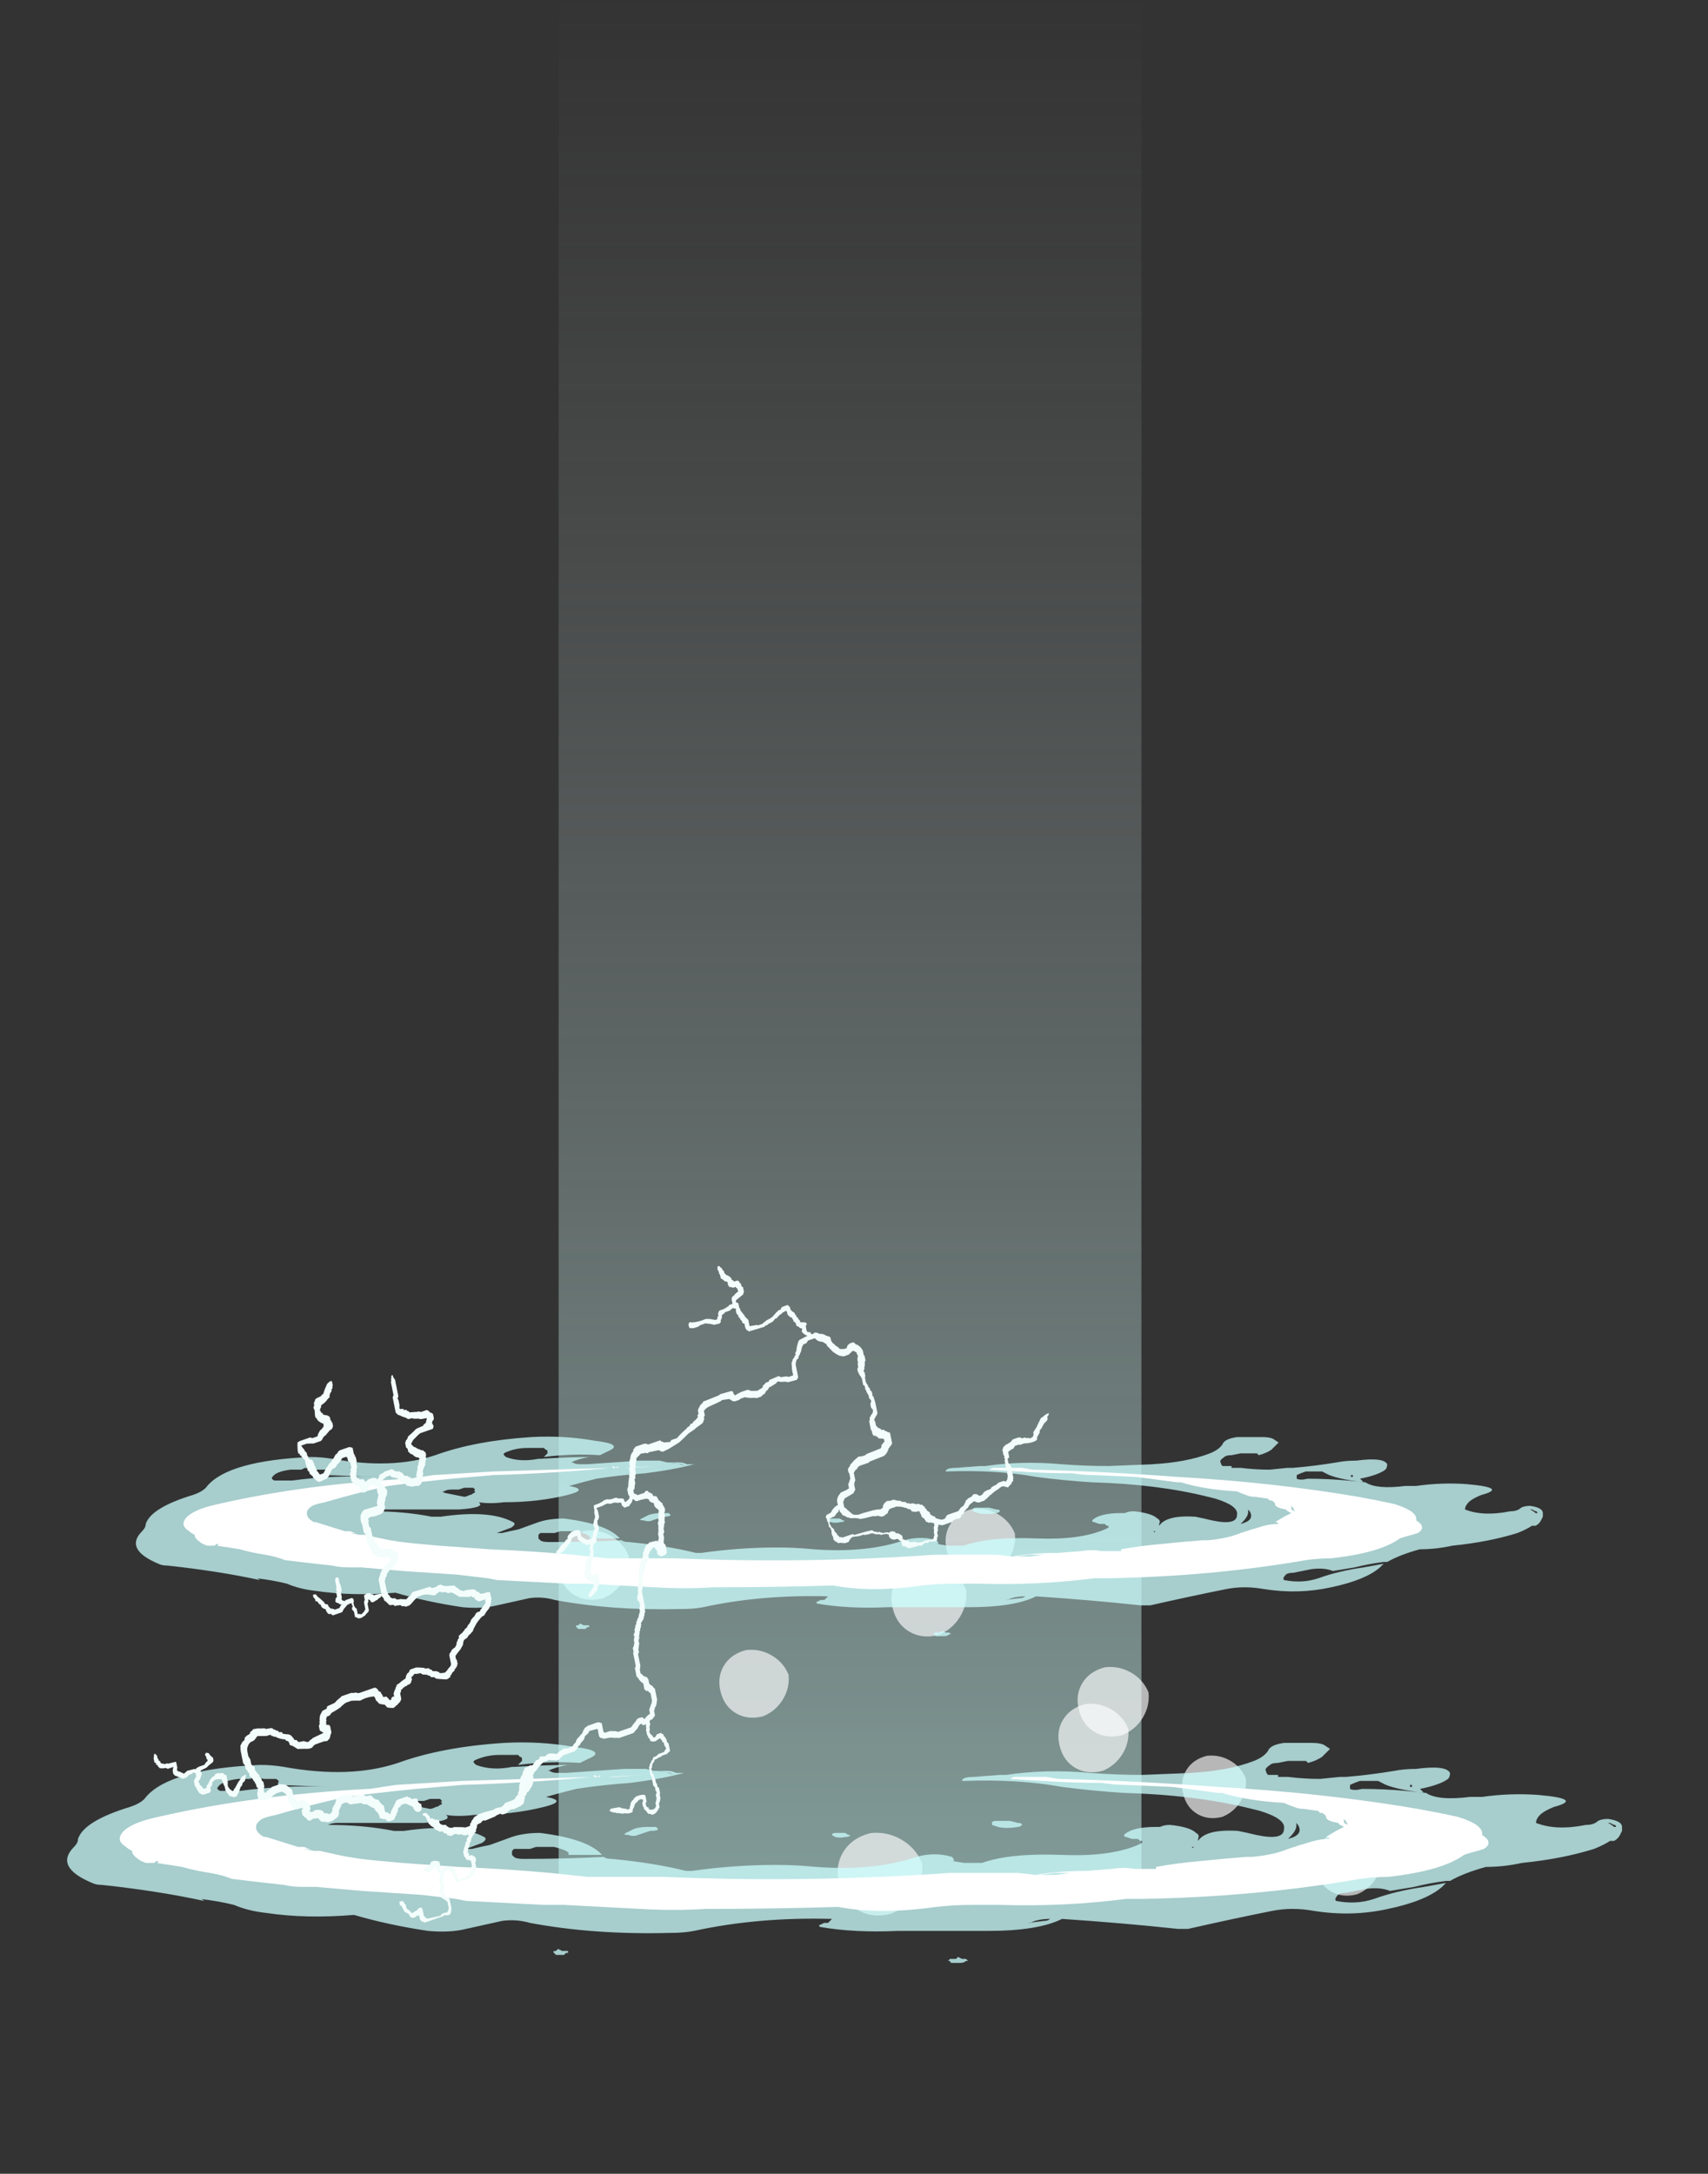 <?xml version="1.0" encoding="UTF-8" standalone="no"?>
<svg xmlns:ffdec="https://www.free-decompiler.com/flash" xmlns:xlink="http://www.w3.org/1999/xlink" ffdec:objectType="frame" height="380.4px" width="298.9px" xmlns="http://www.w3.org/2000/svg">
  <rect width="100%" height="100%" fill="#333333" stroke="none"/>
  <g transform="matrix(1.0, 0.0, 0.0, 1.0, 138.75, 303.1)">
    <use ffdec:characterId="300" height="330.05" transform="matrix(1.457, 0.0, 0.0, 1.0, -40.991, -303.1)" width="70.0" xlink:href="#sprite0"/>
    <use ffdec:characterId="131" height="8.75" transform="matrix(1.137, 0.659, -0.688, 1.12, 95.015, 15.096)" width="8.75" xlink:href="#sprite1"/>
    <use ffdec:characterId="131" height="8.75" transform="matrix(1.202, 0.697, -0.727, 1.185, -37.216, -37.446)" width="8.75" xlink:href="#sprite1"/>
    <use ffdec:characterId="131" height="8.75" transform="matrix(1.176, 0.682, -0.711, 1.159, -9.064, -16.519)" width="8.75" xlink:href="#sprite1"/>
    <use ffdec:characterId="131" height="8.75" transform="matrix(1.177, 0.682, -0.712, 1.159, 30.535, -41.223)" width="8.75" xlink:href="#sprite1"/>
    <use ffdec:characterId="131" height="8.75" transform="matrix(1.187, 0.688, -0.718, 1.17, 50.313, -7.096)" width="8.75" xlink:href="#sprite1"/>
    <use ffdec:characterId="131" height="8.75" transform="matrix(1.205, 0.698, -0.729, 1.187, 53.729, -13.564)" width="8.75" xlink:href="#sprite1"/>
    <use ffdec:characterId="131" height="8.75" transform="matrix(1.271, 0.737, -0.768, 1.252, 21.346, -31.86)" width="8.75" xlink:href="#sprite1"/>
    <use ffdec:characterId="131" height="8.75" transform="matrix(1.433, 0.83, -0.866, 1.412, 12.471, 15.042)" width="8.75" xlink:href="#sprite1"/>
    <use ffdec:characterId="131" height="8.75" transform="matrix(1.083, 0.628, -0.655, 1.068, 71.622, 2.158)" width="8.75" xlink:href="#sprite1"/>
    <use ffdec:characterId="140" height="5.5" transform="matrix(7, 0.0, 0.0, 7, -126.847, 1.901)" width="38.85" xlink:href="#shape2"/>
    <use ffdec:characterId="138" height="3.4" transform="matrix(7, 0.0, 0.0, 7, -117.747, 7.5)" width="34.2" xlink:href="#shape3"/>
    <use ffdec:characterId="140" height="5.5" transform="matrix(6.334, 0.0, 0.0, 6.334, -114.829, -51.617)" width="38.85" xlink:href="#shape2"/>
    <use ffdec:characterId="138" height="3.4" transform="matrix(6.334, 0.0, 0.0, 6.334, -106.595, -46.55)" width="34.2" xlink:href="#shape3"/>
    <use ffdec:characterId="312" height="39.75" transform="matrix(-2.161, 0.75, -0.477, -2.365, 54.542, -7.815)" width="73.05" xlink:href="#shape4"/>
  </g>
  <defs>
    <g id="sprite0" transform="matrix(1.0, 0.0, 0.0, 1.0, 35.0, 330.05)">
      <use ffdec:characterId="299" height="47.15" transform="matrix(7.0, 0.0, 0.0, 7.0, -35.0, -330.05)" width="10.0" xlink:href="#shape0"/>
    </g>
    <g id="shape0" transform="matrix(1.0, 0.0, 0.0, 1.0, 5.0, 47.15)">
      <path d="M5.0 -47.15 L5.0 0.0 -5.0 0.0 -5.0 -47.15 5.0 -47.15" fill="url(#gradient0)" fill-rule="evenodd" stroke="none"/>
    </g>
    <linearGradient gradientTransform="matrix(0.0, -0.029, 0.029, 0.0, 0.0, -23.55)" gradientUnits="userSpaceOnUse" id="gradient0" spreadMethod="pad" x1="-819.2" x2="819.2">
      <stop offset="0.0" stop-color="#cafdf7" stop-opacity="0.518"/>
      <stop offset="1.0" stop-color="#bfbfbf" stop-opacity="0.0"/>
    </linearGradient>
    <g id="sprite1" transform="matrix(1.0, 0.0, 0.0, 1.0, 4.55, 4.2)">
      <use ffdec:characterId="130" height="1.25" transform="matrix(7.0, 0.0, 0.0, 7.0, -4.55, -4.2)" width="1.25" xlink:href="#shape1"/>
    </g>
    <g id="shape1" transform="matrix(1.0, 0.0, 0.0, 1.0, 0.65, 0.6)">
      <path d="M0.0 -0.6 Q0.25 -0.6 0.45 -0.45 0.6 -0.25 0.6 0.0 0.6 0.25 0.45 0.45 0.25 0.65 0.0 0.65 -0.25 0.65 -0.45 0.45 -0.65 0.25 -0.65 0.0 -0.65 -0.25 -0.45 -0.45 -0.25 -0.6 0.0 -0.6" fill="#ffffff" fill-opacity="0.647" fill-rule="evenodd" stroke="none"/>
    </g>
    <g id="shape2" transform="matrix(1.0, 0.0, 0.0, 1.0, 18.2, 1.85)">
      <path d="M5.2 -1.05 L5.25 -1.05 Q6.25 -1.2 7.35 -1.1 8.0 -1.05 8.65 -1.05 L9.9 -1.1 9.85 -1.1 Q10.8 -1.15 11.45 -1.4 11.7 -1.5 11.8 -1.65 11.85 -1.8 12.2 -1.85 12.35 -1.85 12.5 -1.85 L12.9 -1.85 Q13.1 -1.85 13.2 -1.8 L13.35 -1.7 Q13.25 -1.6 13.15 -1.5 13.0 -1.4 12.8 -1.35 L12.75 -1.4 12.3 -1.4 12.05 -1.35 Q11.9 -1.35 11.85 -1.3 11.7 -1.2 11.75 -1.15 11.75 -1.1 11.8 -1.05 11.95 -1.05 12.05 -1.05 L12.05 -1.0 12.3 -1.0 Q12.7 -0.95 13.1 -0.95 L13.6 -1.0 13.75 -1.0 Q14.35 -1.05 14.95 -1.15 15.2 -1.2 15.5 -1.2 16.25 -1.3 16.35 -1.1 16.35 -1.0 16.3 -0.95 16.1 -0.8 15.6 -0.7 15.65 -0.65 15.7 -0.6 14.9 -0.7 14.65 -0.85 L14.55 -0.9 14.3 -0.9 Q14.2 -0.9 14.1 -0.9 13.95 -0.85 13.85 -0.8 13.85 -0.75 13.85 -0.7 13.95 -0.65 14.15 -0.7 14.7 -0.7 15.25 -0.65 L15.75 -0.6 Q16.05 -0.4 16.85 -0.5 L17.15 -0.5 Q17.85 -0.6 18.55 -0.55 19.7 -0.45 18.95 -0.25 18.7 -0.15 18.6 -0.05 18.5 0.05 18.5 0.15 19.0 0.35 19.75 0.2 19.95 0.2 20.05 0.1 20.15 0.05 20.3 0.05 20.65 0.1 20.65 0.25 L20.65 0.35 20.6 0.45 Q20.55 0.55 20.45 0.6 L20.35 0.6 Q20.2 0.7 19.95 0.8 19.15 1.05 18.15 1.15 17.7 1.25 17.25 1.25 16.7 1.4 16.35 1.6 L16.25 1.6 Q15.85 1.65 15.45 1.75 L14.85 1.85 Q14.6 1.75 14.25 1.8 L13.75 1.9 Q13.6 1.9 13.55 1.95 13.45 2.05 13.5 2.1 14.0 2.2 14.45 2.05 15.0 1.85 15.7 1.75 L16.25 1.65 16.15 1.75 Q15.75 2.1 14.8 2.3 13.9 2.5 12.95 2.35 12.4 2.25 11.9 2.35 10.9 2.55 9.8 2.8 L9.55 2.8 Q8.15 2.65 6.65 2.55 6.05 2.85 4.8 2.85 3.65 2.85 2.55 2.85 1.45 2.9 0.6 2.75 0.55 2.7 0.6 2.7 L0.7 2.65 0.8 2.65 0.9 2.55 Q-0.95 2.5 -2.55 2.85 -2.8 2.9 -3.15 2.9 -5.05 2.95 -6.65 2.65 -7.0 2.55 -7.35 2.6 -7.8 2.7 -8.25 2.8 -8.65 2.9 -9.2 2.85 -10.2 2.7 -11.05 2.45 -12.25 2.55 -13.25 2.4 -13.7 2.35 -14.05 2.2 -14.45 2.1 -14.9 2.05 -14.85 2.05 -14.8 2.1 -15.95 1.85 -17.35 1.7 -17.5 1.7 -17.6 1.65 -18.55 1.25 -18.05 0.75 -17.95 0.65 -17.95 0.55 -17.8 0.1 -16.65 -0.25 -16.35 -0.35 -16.25 -0.5 -15.65 -1.2 -13.4 -1.3 -13.1 -1.3 -12.8 -1.25 -11.15 -0.95 -9.95 -1.35 -8.85 -1.75 -7.3 -1.85 -6.4 -1.9 -5.55 -1.75 -4.7 -1.65 -5.2 -1.45 L-5.4 -1.35 Q-6.15 -1.4 -6.95 -1.3 L-6.85 -1.4 -6.85 -1.45 Q-6.85 -1.5 -6.9 -1.5 L-6.95 -1.55 -7.4 -1.55 Q-7.7 -1.55 -7.95 -1.45 -8.1 -1.4 -8.05 -1.35 L-8.0 -1.3 Q-7.6 -1.15 -7.1 -1.25 L-7.05 -1.25 Q-6.25 -1.3 -5.6 -1.3 L-5.7 -1.3 Q-6.0 -1.25 -6.2 -1.15 L-6.15 -1.15 Q-6.1 -1.1 -5.95 -1.1 L-5.75 -1.1 -4.3 -1.2 -3.75 -1.2 -3.55 -1.15 Q-3.3 -1.15 -3.05 -1.05 L-3.15 -1.1 -3.5 -1.15 -3.2 -1.15 Q-3.1 -1.15 -3.0 -1.1 L-2.8 -1.1 Q-3.35 -0.95 -4.15 -0.85 -4.85 -0.8 -5.5 -0.7 -5.9 -0.6 -6.25 -0.5 -5.7 -0.4 -6.3 -0.25 -7.1 -0.05 -8.05 -0.05 -8.45 0.0 -8.75 -0.05 -8.55 0.1 -9.3 0.15 L-11.45 0.15 Q-11.6 0.15 -11.7 0.2 -10.8 0.2 -10.05 0.35 L-9.8 0.35 Q-8.45 0.15 -7.8 0.5 -7.7 0.55 -7.85 0.65 L-8.25 0.8 -8.1 0.8 Q-7.9 0.75 -7.65 0.7 L-7.1 0.5 Q-6.8 0.4 -6.4 0.4 -5.2 0.55 -4.85 0.95 L-5.7 0.95 Q-5.65 0.9 -5.75 0.85 -5.85 0.8 -6.05 0.75 L-6.5 0.75 -6.65 0.8 -7.05 0.8 -7.1 0.85 -7.1 0.95 -7.05 1.0 Q-7.0 1.05 -6.8 1.05 -5.8 1.05 -4.8 1.0 -4.75 1.05 -4.6 1.05 -3.55 1.15 -2.75 1.35 L-2.6 1.35 Q-1.55 1.2 -0.5 1.2 0.0 1.2 0.5 1.25 1.85 1.35 2.85 1.05 3.4 0.85 3.9 1.0 3.95 1.05 3.95 1.1 L3.9 1.1 4.2 1.15 4.65 1.15 Q5.35 0.9 6.65 0.95 7.85 1.0 8.55 0.7 L8.65 0.65 8.65 0.6 8.6 0.6 8.55 0.55 8.4 0.55 8.25 0.5 Q8.2 0.5 8.2 0.45 8.3 0.35 8.5 0.3 8.7 0.25 9.0 0.25 L9.1 0.25 Q9.2 0.2 9.35 0.2 9.85 0.25 10.0 0.4 10.1 0.45 10.05 0.55 L10.05 0.6 Q10.25 0.3 11.05 0.35 11.3 0.4 11.5 0.45 12.2 0.6 12.2 0.3 12.25 0.05 11.6 -0.15 L11.4 -0.2 Q10.0 -0.55 8.2 -0.6 7.4 -0.65 6.65 -0.75 5.55 -0.95 4.2 -0.9 L4.15 -0.9 Q4.15 -1.0 4.45 -1.0 L5.1 -1.05 5.2 -1.05 M12.45 -1.8 L12.45 -1.8 M15.4 -0.8 L15.35 -0.8 15.35 -0.75 15.4 -0.75 15.4 -0.8 M20.3 0.15 Q20.4 0.2 20.45 0.25 L20.5 0.25 Q20.5 0.2 20.45 0.2 L20.35 0.15 20.3 0.15 M12.35 0.5 L12.3 0.55 Q12.7 0.45 12.55 0.2 L12.5 0.15 Q12.55 0.3 12.35 0.5 M11.2 0.55 L11.2 0.55 M9.95 0.75 L9.9 0.75 Q9.9 0.8 9.95 0.75 10.0 0.7 9.95 0.75 M5.55 0.15 Q5.65 0.15 5.65 0.2 5.6 0.25 5.55 0.25 5.25 0.3 5.05 0.25 L4.9 0.2 4.9 0.15 Q4.9 0.1 5.0 0.1 5.05 0.1 5.1 0.1 L5.35 0.1 5.55 0.15 M1.0 0.4 L1.2 0.4 Q1.25 0.4 1.3 0.45 L1.35 0.45 Q1.35 0.5 1.25 0.5 1.0 0.55 0.9 0.45 0.9 0.4 1.0 0.4 M5.8 2.65 L6.2 2.6 Q6.3 2.6 6.35 2.55 6.05 2.55 5.85 2.65 L5.8 2.65 M4.25 3.55 L4.3 3.6 4.25 3.6 Q4.2 3.65 4.1 3.65 L3.9 3.65 Q3.85 3.65 3.85 3.6 L3.8 3.6 3.85 3.55 3.9 3.55 Q3.95 3.55 4.0 3.55 L4.05 3.5 4.15 3.55 4.25 3.55 M-13.55 -1.0 L-13.65 -0.95 -13.95 -0.95 Q-14.35 -0.9 -14.45 -0.75 -14.5 -0.7 -14.4 -0.65 -14.35 -0.65 -14.3 -0.65 L-13.9 -0.65 Q-12.8 -0.8 -11.65 -0.75 L-12.95 -0.8 -12.95 -0.85 Q-12.9 -0.9 -13.0 -0.95 -13.15 -0.95 -13.3 -0.95 L-13.55 -1.0 M-8.95 -0.45 L-9.15 -0.45 -9.3 -0.4 -9.5 -0.4 Q-9.65 -0.4 -9.7 -0.35 L-9.75 -0.35 Q-9.7 -0.3 -9.65 -0.3 L-9.15 -0.2 Q-9.1 -0.2 -9.0 -0.25 -8.95 -0.25 -8.9 -0.3 -8.85 -0.3 -8.85 -0.35 -8.9 -0.35 -8.85 -0.4 L-8.85 -0.4 -8.9 -0.45 -8.95 -0.45 M-3.7 0.25 L-3.5 0.25 -3.45 0.3 Q-3.45 0.35 -3.65 0.35 -3.8 0.4 -3.95 0.45 -4.05 0.5 -4.2 0.45 -4.35 0.45 -4.25 0.4 L-4.05 0.3 Q-3.9 0.25 -3.7 0.25 M-5.85 3.35 L-5.7 3.35 -5.7 3.4 -5.75 3.4 -5.8 3.45 -5.85 3.45 Q-5.95 3.45 -6.0 3.45 L-6.05 3.4 Q-6.1 3.35 -6.0 3.35 L-5.95 3.3 -5.85 3.35" fill="#ccfffe" fill-opacity="0.753" fill-rule="evenodd" stroke="none"/>
    </g>
    <g id="shape3" transform="matrix(1.0, 0.0, 0.0, 1.0, 16.9, 1.05)">
      <path d="M6.55 -0.95 Q8.55 -0.9 10.55 -0.75 13.2 -0.6 15.55 -0.2 16.1 -0.1 16.55 0.0 17.2 0.2 17.15 0.45 17.3 0.55 17.3 0.6 17.35 0.7 17.2 0.8 17.05 0.85 16.85 0.9 L16.7 0.95 Q16.15 1.35 14.8 1.5 14.45 1.5 14.1 1.55 11.5 2.0 8.65 2.05 8.45 2.05 8.25 2.05 6.7 2.25 5.1 2.2 L4.4 2.2 Q3.95 2.2 3.5 2.25 2.1 2.45 1.05 2.25 -0.6 2.3 -2.25 2.3 -3.05 2.35 -3.9 2.3 L-5.8 2.2 -6.3 2.2 -8.25 2.1 -8.5 2.05 -9.35 1.95 -10.85 1.85 -12.0 1.75 -12.3 1.75 Q-12.6 1.75 -12.8 1.7 L-13.25 1.65 Q-13.7 1.6 -14.1 1.55 -14.35 1.45 -14.65 1.4 -15.0 1.35 -15.35 1.25 -15.65 1.2 -16.0 1.15 L-16.25 1.15 Q-16.4 1.1 -16.45 1.05 -16.6 0.95 -16.6 0.85 -16.7 0.8 -16.75 0.75 -17.0 0.6 -16.85 0.4 -16.65 0.15 -15.95 0.0 -13.55 -0.55 -10.7 -0.7 L-10.65 -0.7 Q-10.35 -0.75 -10.0 -0.8 -9.2 -0.85 -8.35 -0.9 -6.7 -0.95 -5.05 -1.0 L-5.05 -1.05 -4.95 -1.0 -4.9 -1.05 -4.9 -1.0 -4.5 -1.0 -3.9 -1.05 -4.7 -1.0 -5.1 -1.0 Q-6.65 -0.85 -8.35 -0.8 L-9.5 -0.7 Q-10.5 -0.6 -11.25 -0.5 -12.15 -0.3 -13.0 -0.05 -13.25 0.0 -13.35 0.05 -13.5 0.15 -13.5 0.25 -13.5 0.4 -13.3 0.5 L-13.25 0.5 -12.45 0.75 -12.3 0.75 -12.05 0.85 -12.3 0.8 Q-12.15 0.8 -12.05 0.85 L-12.05 0.85 -11.9 0.85 -11.45 0.95 Q-11.0 1.05 -10.4 1.1 L-9.85 1.15 -8.45 1.25 Q-7.25 1.3 -6.15 1.4 L-5.2 1.5 -3.3 1.5 Q0.3 1.65 3.85 1.4 L5.55 1.4 6.0 1.45 Q6.55 1.35 7.25 1.35 L7.9 1.3 Q8.2 1.25 8.45 1.3 L9.0 1.3 9.0 1.25 Q9.55 1.15 10.15 1.1 L10.65 1.05 11.25 1.0 11.4 1.0 Q11.95 0.95 12.3 0.8 12.6 0.7 12.95 0.6 13.15 0.55 13.3 0.55 L13.35 0.55 13.3 0.5 13.25 0.5 13.5 0.35 13.7 0.25 13.6 0.2 13.55 0.15 Q13.25 0.1 13.25 0.0 13.25 -0.05 13.15 -0.1 L13.1 -0.1 13.05 -0.15 12.7 -0.2 Q12.55 -0.2 12.45 -0.25 12.3 -0.3 12.2 -0.35 11.3 -0.4 10.65 -0.6 L10.55 -0.6 9.8 -0.7 9.4 -0.75 8.25 -0.8 Q7.95 -0.8 7.65 -0.85 6.9 -0.85 6.15 -0.9 L5.35 -0.95 5.45 -1.0 4.2 -1.05 5.4 -1.0 5.75 -1.0 Q6.0 -1.0 6.25 -1.0 L6.55 -0.95 M13.7 0.05 Q13.7 0.1 13.7 0.15 L13.8 0.2 Q13.75 0.1 13.7 0.05 M6.85 1.4 L6.45 1.4 6.1 1.45 6.5 1.45 6.85 1.4 M1.55 2.25 L1.55 2.25 M-8.0 -0.9 L-8.0 -0.9 M-7.1 1.4 L-7.1 1.4 M-12.65 0.75 L-12.65 0.75 M-16.05 1.15 L-15.95 1.15 -15.95 1.1 Q-16.0 1.1 -16.05 1.15 M-12.95 1.65 L-12.95 1.65" fill="#ffffff" fill-rule="evenodd" stroke="none"/>
    </g>
    <g id="shape4" transform="matrix(1.0, 0.0, 0.0, 1.0, 53.9, 51.2)">
      <path d="M1.45 -50.85 L1.45 -50.55 Q1.5 -50.5 1.55 -50.5 L1.65 -50.5 1.75 -50.55 1.9 -50.55 2.05 -50.5 2.15 -50.4 2.15 -50.35 2.2 -50.3 2.2 -50.2 2.4 -50.0 2.5 -49.95 2.5 -49.9 2.55 -49.8 2.55 -49.75 2.6 -49.65 2.6 -49.55 2.65 -49.45 2.75 -49.35 2.75 -49.1 2.6 -49.1 2.45 -49.15 2.4 -49.25 2.4 -49.3 2.35 -49.4 2.3 -49.45 2.3 -49.7 2.25 -49.8 2.1 -49.95 2.0 -50.15 1.9 -50.2 1.8 -50.15 1.5 -50.1 1.45 -50.05 1.35 -50.0 1.25 -50.0 1.15 -50.05 1.1 -50.15 1.1 -50.65 1.05 -50.75 1.0 -50.8 0.95 -50.9 0.8 -50.95 -0.15 -51.05 -0.25 -51.0 -0.3 -50.95 -0.6 -50.95 -0.65 -51.0 -0.75 -50.95 -0.8 -50.9 -0.85 -50.8 -0.9 -50.75 -0.9 -50.25 -0.8 -50.15 -0.75 -50.05 -0.65 -50.0 -0.6 -49.9 -0.5 -49.85 -0.5 -49.25 -0.55 -49.2 -0.6 -49.1 -0.6 -48.55 -0.65 -48.5 -0.7 -48.4 -0.7 -48.3 -0.75 -48.2 -0.8 -48.15 -0.8 -48.1 -0.85 -48.0 -0.9 -47.95 -1.0 -47.9 -1.0 -47.85 -1.05 -47.8 -1.45 -47.8 -1.5 -47.85 -1.75 -47.9 -1.8 -47.95 -1.85 -48.05 -1.95 -48.15 -1.95 -48.5 -2.0 -48.6 -2.0 -48.85 -2.05 -48.9 -2.1 -49.0 -2.85 -49.0 -3.0 -48.85 -3.0 -48.8 -3.15 -48.75 -3.15 -48.7 -3.2 -48.65 -3.2 -48.55 -3.25 -48.5 -3.25 -48.4 -3.3 -48.35 -3.3 -48.0 -3.2 -47.9 -3.05 -47.85 -2.95 -47.75 -2.95 -47.65 -2.9 -47.6 -2.85 -47.5 -2.85 -47.15 -2.95 -47.05 -2.95 -46.95 -3.05 -46.85 -3.1 -46.75 -3.15 -46.7 -3.15 -46.6 -3.25 -46.55 -3.3 -46.5 -3.3 -46.4 -3.55 -46.15 -3.4 -46.1 -3.3 -46.1 -3.15 -46.05 -3.0 -45.95 -2.95 -45.9 -2.8 -45.9 -2.7 -45.85 -2.65 -45.8 -2.5 -45.75 -2.35 -45.75 -2.25 -45.8 -2.2 -45.8 -1.9 -45.65 -1.9 -45.6 -1.85 -45.5 -1.7 -45.45 -1.65 -45.35 -1.6 -45.3 -1.6 -45.25 -1.45 -45.25 -1.35 -45.2 -1.2 -45.05 -1.1 -45.0 -1.05 -44.9 -1.0 -44.85 -1.0 -44.8 -0.8 -44.6 -0.75 -44.5 -0.7 -44.45 -0.65 -44.35 -0.65 -44.25 -0.6 -44.15 -0.6 -44.05 -0.55 -43.95 -0.55 -43.9 -0.5 -43.8 -0.45 -43.75 -0.35 -43.7 -0.35 -43.65 -0.4 -43.55 -0.65 -43.6 -0.7 -43.7 -0.75 -43.75 -0.8 -43.85 -0.85 -43.9 -0.85 -44.05 -0.9 -44.1 -1.05 -44.1 -1.05 -44.15 -1.1 -44.2 -1.2 -44.25 -1.25 -44.3 -1.4 -44.35 -1.5 -44.4 -1.5 -44.6 -1.55 -44.7 -1.6 -44.75 -1.75 -44.85 -1.8 -44.85 -1.95 -44.9 -2.0 -45.0 -2.2 -45.2 -2.25 -45.2 -2.35 -45.25 -2.55 -45.25 -3.15 -45.45 -3.4 -45.55 -3.75 -45.55 -3.8 -45.45 -3.8 -45.4 -3.9 -45.35 -3.95 -45.25 -4.1 -45.15 -4.2 -45.05 -4.6 -44.95 -5.15 -44.95 -5.8 -45.0 -5.9 -44.95 -6.1 -44.95 -6.4 -45.0 -6.55 -44.95 -6.8 -44.8 -7.35 -44.8 -7.6 -44.75 -7.65 -44.65 -7.85 -44.55 -7.9 -44.5 -7.9 -44.4 -8.0 -44.3 -8.05 -44.2 -8.05 -44.1 -8.1 -44.0 -8.1 -43.95 -8.15 -43.85 -8.2 -43.8 -8.2 -43.65 -8.3 -43.55 -8.3 -43.45 -8.55 -43.2 -8.6 -43.05 -8.7 -43.0 -8.75 -42.9 -8.8 -42.85 -9.0 -42.85 -9.3 -42.8 -9.3 -42.85 -9.4 -42.85 -9.5 -42.8 -9.55 -42.75 -9.7 -42.65 -9.75 -42.6 -10.0 -42.6 -10.05 -42.5 -10.1 -42.45 -10.2 -42.45 -10.4 -42.5 -10.45 -42.55 -10.75 -42.45 -10.9 -42.45 -11.2 -42.55 -11.4 -42.65 -11.45 -42.65 -11.65 -42.55 -11.9 -42.5 -11.9 -42.45 -12.3 -42.5 -12.3 -42.55 -12.7 -42.5 -12.75 -42.5 -12.85 -42.4 -13.05 -42.3 -13.1 -42.2 -13.2 -42.1 -13.4 -42.0 -13.45 -41.95 -13.65 -41.85 -13.75 -41.75 -13.8 -41.65 -13.9 -41.6 -13.9 -41.55 -14.2 -41.45 -15.0 -41.45 -15.15 -41.5 -15.2 -41.55 -15.3 -41.6 -15.3 -42.25 -15.4 -42.35 -15.8 -42.35 -16.25 -42.5 -16.4 -42.6 -17.45 -42.6 -17.6 -42.5 -17.65 -42.45 -17.75 -42.4 -17.8 -42.35 -17.9 -42.3 -18.0 -42.2 -18.1 -42.15 -18.35 -42.15 -18.5 -42.2 -18.55 -42.3 -18.6 -42.35 -18.75 -42.25 -18.95 -42.15 -19.0 -42.15 -19.1 -42.1 -19.1 -41.8 -19.15 -41.75 -19.35 -41.45 -19.4 -41.4 -19.4 -41.35 -19.45 -41.25 -19.45 -40.7 -19.35 -40.6 -19.3 -40.5 Q-19.25 -40.45 -19.15 -40.45 L-19.1 -40.35 -19.05 -40.3 -19.05 -39.85 -18.95 -39.75 -18.85 -39.6 -18.75 -39.4 -18.75 -39.35 -18.7 -39.3 -18.65 -39.2 -18.65 -38.6 -18.7 -38.55 -18.75 -38.45 -18.75 -37.5 -18.8 -37.45 -18.8 -37.15 -18.9 -37.05 -18.95 -36.95 -18.95 -36.9 -19.0 -36.85 -19.0 -36.6 -19.05 -36.55 -19.05 -36.5 -19.1 -36.4 -19.1 -36.35 -19.05 -36.3 -19.1 -36.2 -19.2 -36.1 -19.2 -35.95 -19.25 -35.85 -19.3 -35.8 -19.3 -35.75 -19.35 -35.65 -19.45 -35.55 -19.45 -35.45 -19.55 -35.35 -19.6 -35.25 -19.65 -35.2 -19.7 -35.2 -19.7 -35.15 -19.8 -34.95 -19.9 -34.8 -19.9 -34.55 -19.95 -34.5 -20.0 -34.4 -20.0 -34.15 -19.95 -34.05 -19.9 -34.0 -19.9 -33.75 -19.95 -33.65 -20.0 -33.6 -20.0 -33.55 -20.05 -33.45 -20.05 -33.35 -20.1 -33.2 -20.1 -33.05 -20.15 -33.0 -20.15 -32.9 -20.2 -32.85 -20.2 -32.7 -20.25 -32.65 -20.3 -32.55 -20.3 -32.5 -20.35 -32.35 -20.4 -32.25 -20.4 -32.15 -20.45 -32.1 -20.45 -31.9 -20.5 -31.8 -20.55 -31.75 -20.55 -31.6 -20.65 -31.5 -20.75 -31.35 -20.9 -31.2 -20.9 -31.15 -20.95 -31.05 -21.0 -31.0 -21.0 -30.85 -21.05 -30.8 -21.25 -30.5 -21.4 -30.35 -21.6 -30.3 -21.65 -30.25 -22.2 -30.3 -22.3 -30.35 -22.35 -30.4 -22.35 -30.35 -22.4 -30.25 -22.45 -30.2 -22.45 -29.85 -22.5 -29.8 -22.5 -29.7 -22.55 -29.65 -22.55 -29.5 -22.6 -29.35 -22.6 -29.1 -22.65 -29.05 -22.7 -28.95 -22.7 -28.75 -22.75 -28.7 -22.75 -28.6 -22.8 -28.55 -22.8 -28.4 -22.85 -28.35 -22.85 -28.2 -22.75 -28.1 -22.65 -27.95 -22.6 -27.85 -22.6 -27.65 -22.55 -27.6 -22.45 -27.55 -22.3 -27.4 -22.3 -27.3 -22.2 -27.2 -22.1 -27.15 -21.65 -27.1 -21.35 -27.1 -21.25 -27.05 -21.2 -27.0 -21.1 -26.85 -21.0 -26.95 -20.95 -27.05 -20.8 -27.15 -20.7 -27.25 -20.3 -27.25 -20.25 -27.15 -20.15 -27.05 -20.15 -26.9 -20.1 -26.8 -19.85 -26.75 -19.75 -26.7 -19.6 -26.65 -19.3 -26.65 -19.2 -26.6 -19.05 -26.55 -19.0 -26.55 -18.65 -26.6 -18.2 -26.6 -18.2 -26.7 -18.25 -26.8 -18.25 -27.3 -18.2 -27.35 -18.15 -27.45 -18.05 -27.5 -18.05 -27.65 -18.0 -27.7 -18.05 -27.8 -18.05 -28.1 -18.0 -28.2 -17.95 -28.25 -17.9 -28.35 -17.8 -28.45 -17.8 -28.55 -17.7 -28.6 -17.7 -28.85 -17.65 -28.95 -17.55 -28.95 -17.55 -29.0 -17.4 -29.0 -17.4 -29.1 -17.35 -29.2 -17.3 -29.25 -17.3 -29.6 -17.25 -29.65 -17.25 -29.75 -17.2 -29.85 Q-17.2 -30.0 -17.1 -30.1 L-16.95 -30.2 -16.95 -30.5 -16.85 -30.6 -16.85 -30.7 -16.8 -30.75 -16.8 -30.85 -16.75 -30.9 -16.75 -31.0 -16.9 -31.15 -17.0 -31.15 -17.2 -31.1 -17.3 -31.2 -17.3 -31.85 -17.25 -31.95 -17.2 -32.0 -17.1 -32.05 -17.0 -32.3 -16.65 -32.5 -16.45 -32.6 -16.3 -32.6 -16.25 -32.55 -16.25 -32.45 -16.3 -32.35 -16.4 -32.3 -16.6 -32.1 -16.7 -32.05 -16.75 -31.95 -16.8 -31.9 -16.8 -31.8 -16.85 -31.75 -16.85 -31.7 Q-16.8 -31.65 -16.7 -31.6 L-16.6 -31.55 -16.55 -31.5 -16.5 -31.4 -16.35 -31.3 -16.25 -31.15 -16.25 -30.85 -16.35 -30.75 -16.35 -30.6 -16.4 -30.55 -16.45 -30.45 -16.45 -30.25 -16.5 -30.2 -16.7 -29.9 -16.75 -29.85 Q-16.8 -29.8 -16.85 -29.8 L-16.9 -29.75 -16.95 -29.65 -16.95 -29.6 -17.05 -29.55 -17.05 -29.2 -17.1 -29.1 -17.15 -29.05 -17.15 -28.95 -16.95 -28.95 -16.85 -28.9 -16.75 -28.8 -16.65 -28.75 -16.6 -28.7 -16.55 -28.6 -16.4 -28.5 -16.4 -28.4 -16.3 -28.35 -16.3 -28.05 -16.05 -28.05 -15.9 -28.1 -15.8 -28.15 -15.8 -28.25 -15.7 -28.35 -15.55 -28.45 -15.45 -28.5 -15.4 -28.55 -15.25 -28.65 -15.2 -28.7 -15.0 -28.8 -14.8 -28.85 -14.75 -28.9 -14.6 -28.95 -14.5 -28.95 -14.45 -28.85 -14.45 -28.75 -14.5 -28.65 -14.55 -28.6 -14.7 -28.55 -14.85 -28.4 -14.95 -28.35 -15.0 -28.3 -15.2 -28.25 -15.35 -28.1 -15.5 -28.05 -15.55 -28.0 -15.55 -27.9 -15.65 -27.8 -15.85 -27.7 -15.9 -27.65 -16.3 -27.65 -16.5 -27.7 -16.6 -27.8 -16.6 -28.15 -16.65 -28.25 -16.95 -28.55 -17.1 -28.6 -17.4 -28.6 -17.4 -28.55 -17.45 -28.5 -17.5 -28.4 -17.5 -28.35 -17.55 -28.3 -17.6 -28.2 -17.6 -28.15 -17.65 -28.05 -17.75 -28.0 -17.75 -27.95 -17.7 -27.85 -17.7 -27.6 -17.75 -27.55 -17.8 -27.45 -17.8 -27.4 -17.85 -27.35 -17.9 -27.25 -17.95 -27.2 -17.95 -26.85 -18.0 -26.7 -18.0 -26.45 -18.05 -26.35 -18.4 -26.35 -18.75 -26.3 -18.85 -26.25 -19.15 -26.25 -19.2 -26.3 -19.25 -26.3 -19.45 -26.35 -19.8 -26.35 -19.9 -26.4 -19.95 -26.45 -20.25 -26.55 -20.35 -26.6 -20.4 -26.65 -20.4 -26.8 -20.5 -26.9 -20.55 -26.85 -20.7 -26.8 -20.8 -26.75 -20.85 -26.65 -20.85 -26.6 -20.9 -26.6 -20.85 -26.55 -20.8 -26.45 -20.8 -26.05 -20.9 -25.9 -20.95 -25.8 -20.95 -25.7 -21.0 -25.65 -21.0 -25.55 -21.05 -25.5 -21.05 -25.45 -21.1 -25.35 -21.1 -25.3 -21.15 -25.25 -21.15 -25.1 -21.2 -25.05 -21.25 -24.95 -21.25 -24.7 -21.3 -24.6 -21.35 -24.55 -21.35 -24.3 -21.4 -24.2 -21.4 -24.15 -21.45 -24.05 -21.5 -24.0 -21.55 -23.85 Q-21.6 -23.75 -21.7 -23.65 L-21.85 -23.55 -21.85 -23.45 -21.95 -23.4 -22.0 -23.35 -22.1 -23.3 -22.75 -23.3 -22.95 -23.35 -23.05 -23.45 -24.05 -23.45 -24.1 -23.55 -24.2 -23.6 -24.3 -23.7 -24.35 -23.7 -24.75 -23.8 -24.85 -23.75 -24.85 -23.7 -25.35 -23.7 Q-25.5 -23.6 -25.7 -23.5 L-26.25 -23.25 -26.3 -23.2 -26.35 -23.2 -26.5 -23.15 -26.55 -23.1 -26.55 -23.05 -26.75 -23.05 -26.85 -22.95 -27.0 -22.9 -27.1 -22.85 -27.25 -22.75 -27.25 -22.6 -27.35 -22.55 -27.35 -22.3 -27.4 -22.2 -27.65 -21.95 -27.8 -21.9 -27.9 -21.8 -28.0 -21.8 -29.15 -21.75 -29.3 -21.7 -30.2 -21.75 -30.3 -21.85 -30.3 -22.0 -30.35 -22.05 -30.4 -22.15 -30.55 -22.1 -30.9 -22.05 -31.4 -22.05 Q-31.55 -22.1 -31.65 -22.2 L-31.95 -22.3 -32.0 -22.3 -32.1 -22.35 -32.2 -22.35 -32.4 -22.3 -32.45 -22.3 -32.6 -22.25 -32.65 -22.15 -32.7 -22.1 -32.75 -22.1 -32.85 -22.05 -32.9 -22.0 -33.15 -22.0 -33.2 -21.95 -33.2 -21.9 -34.0 -21.85 -34.1 -21.95 -34.2 -22.0 -34.25 -22.0 -34.55 -22.05 -34.75 -22.15 -35.1 -22.15 -35.1 -21.7 -35.15 -21.4 -35.15 -21.3 -35.2 -21.2 -35.25 -21.15 -35.3 -21.05 -35.35 -21.0 -35.45 -20.95 -35.5 -20.85 -35.6 -20.8 -35.6 -20.65 -35.7 -20.55 -35.8 -20.3 -35.9 -20.1 -35.95 -20.05 -35.95 -20.0 -36.1 -19.85 -36.8 -19.75 -36.7 -19.7 -36.55 -19.55 -36.45 -19.4 -36.4 -19.35 -36.45 -19.3 Q-36.45 -19.25 -36.45 -19.2 L-36.5 -19.15 -36.45 -19.1 -36.35 -19.05 -36.3 -19.0 -36.25 -18.9 -36.15 -18.85 -36.1 -18.8 -36.1 -18.65 -36.05 -18.55 -36.05 -18.5 -35.95 -18.45 -35.95 -18.3 -35.9 -18.25 -35.9 -18.15 -35.85 -18.1 -35.75 -18.05 -35.7 -17.95 -35.65 -17.9 -35.6 -17.8 -35.6 -17.6 -35.55 -17.55 -35.55 -17.5 -35.35 -17.55 -35.25 -17.55 -35.2 -17.6 -35.0 -17.65 -34.8 -17.75 -34.75 -17.8 -34.6 -17.8 -34.45 -17.9 -34.35 -17.95 -34.0 -18.0 -33.9 -18.05 -33.75 -18.05 -33.65 -18.1 -32.4 -18.05 -32.35 -17.95 -32.25 -17.9 -32.25 -17.8 -32.2 -17.75 -32.2 -17.4 -32.1 -17.35 -32.05 -17.25 -32.05 -17.15 -32.0 -17.1 -31.95 -17.0 -31.95 -16.95 -31.9 -16.85 -31.85 -16.8 -31.85 -16.65 -31.8 -16.6 -31.75 -16.5 -31.75 -16.25 -31.8 -16.2 -31.75 -16.15 -31.55 -16.05 -31.4 -16.1 -31.3 -16.15 -30.9 -16.15 -30.85 -16.2 -30.7 -16.25 -30.65 -16.25 -30.6 -16.35 -30.6 -16.4 -30.55 -16.5 -30.45 -16.6 -30.45 -16.7 -30.4 -16.75 -30.3 -16.8 -29.85 -16.75 -29.8 -16.7 -29.5 -16.55 -29.35 -16.5 -29.3 -16.45 -28.8 -16.45 -28.7 -16.5 -28.3 -16.5 -28.15 -16.45 -28.1 -16.45 -28.0 -16.4 -27.95 -16.3 -27.95 -16.1 -28.05 -16.0 -28.15 -16.0 -28.2 -16.05 Q-28.75 -16.2 -29.35 -16.15 L-29.65 -16.25 -30.05 -16.45 -30.2 -16.45 -30.25 -16.35 -30.25 -16.3 -30.35 -16.25 -30.35 -16.1 -30.4 -16.0 -30.5 -15.9 -30.85 -15.9 -31.1 -15.85 -31.3 -15.8 -31.3 -15.75 -31.6 -15.75 -31.6 -15.4 -31.65 -15.3 -31.7 -15.25 -31.85 -15.2 -31.9 -15.15 -32.15 -15.05 -32.25 -15.0 -32.2 -14.95 -32.2 -14.8 -32.1 -14.7 -32.1 -14.65 -31.9 -14.65 -31.8 -14.6 -31.75 -14.55 -31.6 -14.5 -31.6 -14.45 -31.55 -14.35 -31.55 -14.1 -31.35 -14.0 -31.25 -13.85 -31.1 -13.7 -31.1 -13.45 -31.05 -13.35 -31.05 -13.15 -31.0 -13.1 -31.0 -12.9 -31.05 -12.8 -31.15 -12.8 -31.2 -12.85 -31.25 -12.95 -31.35 -13.05 -31.35 -13.15 -31.4 -13.2 -31.45 -13.3 -31.45 -13.4 -31.5 -13.5 -31.55 -13.55 -31.55 -13.6 -31.65 -13.65 -31.8 -13.8 -31.9 -13.95 -31.9 -14.05 -32.05 -14.2 -32.05 -14.25 -32.3 -14.25 -32.4 -14.3 -32.45 -14.4 -32.45 -14.45 -32.5 -14.5 -32.55 -14.6 -32.55 -14.75 -32.65 -14.85 -32.65 -15.2 -32.6 -15.25 -32.55 -15.35 -32.15 -15.5 -32.0 -15.55 -31.9 -15.6 -31.9 -15.75 -32.0 -15.8 -32.05 -15.85 -32.05 -16.2 -32.1 -16.25 -32.1 -16.4 -32.15 -16.5 -32.2 -16.55 -32.2 -16.6 -32.25 -16.7 -32.3 -16.75 -32.3 -16.8 -32.35 -16.9 -32.35 -16.95 -32.4 -17.0 -32.45 -17.1 -32.5 -17.15 -32.55 -17.25 -32.55 -17.7 -33.15 -17.8 -33.2 -17.85 -33.55 -17.85 -33.65 -17.8 Q-33.8 -17.75 -33.95 -17.7 L-34.3 -17.65 Q-34.4 -17.6 -34.55 -17.55 L-34.55 -17.5 -34.6 -17.5 -34.7 -17.45 -34.75 -17.4 -34.9 -17.35 -34.95 -17.3 -35.15 -17.3 -35.2 -17.25 -35.2 -17.2 -35.35 -17.15 -35.75 -17.15 -35.8 -17.2 -35.85 -17.3 -35.9 -17.35 -35.9 -17.55 -35.95 -17.6 -36.0 -17.7 -36.15 -17.85 -36.15 -17.9 -36.2 -18.0 -36.2 -18.05 -36.25 -18.1 -36.25 -18.2 -36.35 -18.3 -36.35 -18.4 -36.4 -18.45 -36.45 -18.55 -36.45 -18.65 -36.75 -18.75 -36.85 -18.8 -36.9 -18.85 -36.9 -18.95 -36.8 -19.05 -36.8 -19.4 -36.85 -19.5 -37.0 -19.55 -37.05 -19.6 -37.1 -19.7 -37.1 -19.75 -37.3 -19.75 -37.35 -19.7 -37.5 -19.75 -37.6 -19.8 -37.7 -19.9 -37.85 -19.95 -38.05 -20.05 -38.2 -20.2 -38.3 -20.25 -38.35 -20.3 -38.45 -20.35 -38.5 -20.45 -38.5 -20.65 -38.55 -20.8 Q-38.6 -20.9 -38.7 -21.0 L-38.75 -21.1 -38.95 -21.3 -39.0 -21.4 -39.05 -21.45 -39.35 -21.55 -39.55 -21.55 -39.6 -21.5 -39.65 -21.4 -39.85 -21.3 -40.15 -21.3 -40.25 -21.4 -40.3 -21.5 -40.45 -21.6 -40.65 -21.85 -40.65 -21.9 -40.7 -21.95 -40.7 -22.0 -40.75 -22.1 -40.75 -22.45 -40.8 -22.5 -40.8 -22.85 -40.75 -22.9 -40.7 -23.0 -40.7 -23.1 -40.65 -23.2 -40.65 -23.25 -40.6 -23.3 -40.6 -23.4 -40.55 -23.45 -40.5 -23.55 -40.5 -23.6 -40.55 -23.65 -40.55 -23.95 -40.5 -24.0 -40.5 -24.4 -40.55 -24.5 -40.55 -24.55 -40.6 -24.6 -40.6 -24.75 -40.65 -24.8 -40.7 -24.9 -40.7 -25.05 -40.8 -25.15 -40.8 -25.5 -40.85 -25.55 -40.9 -26.0 -40.9 -26.75 Q-40.9 -26.85 -40.75 -26.95 L-40.55 -27.15 -40.6 -27.35 -40.6 -27.6 -40.65 -27.7 -40.7 -27.75 -40.7 -27.8 -40.85 -27.9 -40.9 -27.95 -40.95 -28.05 -41.0 -28.05 -41.15 -28.1 -41.2 -28.2 -41.3 -28.25 Q-41.35 -28.3 -41.4 -28.35 L-41.5 -28.4 -41.55 -28.45 -41.55 -29.2 -41.5 -29.3 -41.4 -29.35 -41.35 -29.4 -41.2 -29.5 -41.15 -29.6 -40.95 -29.8 -40.75 -29.9 -39.55 -29.95 -39.5 -30.0 -38.75 -30.0 -38.6 -30.05 -38.5 -30.15 -38.35 -30.2 -38.2 -30.35 -38.2 -30.9 -38.15 -30.95 -38.05 -31.15 -38.05 -31.55 -37.85 -31.75 -37.1 -31.9 -37.05 -32.0 -36.95 -32.1 -36.95 -32.5 -37.05 -32.6 -37.15 -32.75 -37.45 -33.15 -37.5 -33.2 -37.7 -33.3 -37.75 -33.3 -37.9 -33.35 -38.3 -33.35 -39.1 -33.4 -39.45 -33.45 -39.6 -33.5 -39.75 -33.5 -39.85 -33.45 -39.9 -33.4 -39.9 -33.3 -40.0 -33.25 -40.0 -33.2 -40.15 -33.15 -40.2 -33.1 -40.4 -33.1 -40.45 -33.15 -40.75 -33.15 -40.9 -33.2 -40.95 -33.25 -41.15 -33.35 -41.2 -33.35 -41.3 -33.4 -41.4 -33.5 -41.5 -33.55 -41.55 -33.55 -41.65 -33.6 -41.8 -33.75 Q-41.9 -33.75 -41.95 -33.8 L-42.0 -33.85 -42.15 -33.85 -42.35 -33.95 -42.4 -34.0 -42.65 -34.05 -42.75 -34.15 -42.9 -34.2 -42.95 -34.3 -43.05 -34.4 -43.05 -34.5 -43.15 -34.6 -43.15 -34.7 -43.3 -34.85 -43.35 -34.95 -43.35 -35.05 -43.55 -35.25 -43.65 -35.3 -43.7 -35.4 -43.7 -35.45 -43.8 -35.5 -43.95 -35.6 -44.15 -35.7 -44.4 -35.7 -44.55 -35.55 -44.65 -35.5 -45.5 -35.5 -45.6 -35.45 -45.65 -35.4 -45.8 -35.3 -45.85 -35.3 -46.0 -35.25 -46.2 -35.05 -46.25 -34.95 -46.4 -34.9 -46.45 -34.85 -46.55 -34.85 -46.8 -34.8 Q-46.8 -34.75 -46.85 -34.75 L-46.9 -34.7 -47.15 -34.75 -47.35 -34.95 -47.55 -34.95 -47.7 -34.85 -47.75 -34.8 -48.0 -34.75 -48.3 -34.75 -48.4 -34.65 -48.65 -34.6 -48.75 -34.6 -49.0 -34.5 -49.4 -34.5 -49.5 -34.55 -49.55 -34.6 -49.65 -34.55 -49.7 -34.5 -49.75 -34.4 -49.75 -34.35 -49.8 -34.3 -49.8 -34.0 -49.85 -33.95 -49.8 -33.85 -49.75 -33.8 -49.75 -33.65 -49.8 -33.6 -49.8 -33.1 -49.85 -33.05 -49.85 -33.0 -49.8 -32.9 -49.85 -32.85 -49.85 -32.8 -49.8 -32.7 -49.8 -32.3 -49.9 -32.2 -49.9 -32.15 -50.05 -32.1 -50.1 -32.05 -50.2 -32.05 -50.45 -32.0 -50.6 -31.95 -50.65 -31.9 -50.75 -31.85 -51.2 -31.85 -51.35 -31.9 -51.45 -32.0 -51.65 -32.0 -51.75 -32.05 -51.8 -32.1 -51.9 -32.1 -52.0 -32.15 -52.05 -32.2 -52.3 -32.15 -52.35 -32.1 -52.35 -32.05 -52.4 -32.0 -52.4 -31.85 -52.7 -31.6 -53.1 -31.15 -53.2 -31.05 -53.4 -31.0 -53.5 -30.95 -53.7 -30.9 -53.9 -30.9 -53.85 -30.95 -53.8 -31.05 -53.7 -31.1 -53.7 -31.25 -53.65 -31.3 -53.65 -31.35 -53.35 -31.5 -53.05 -31.8 -52.95 -31.85 -52.9 -31.9 -52.9 -32.0 -52.6 -32.3 -52.6 -32.4 -52.55 -32.45 -52.45 -32.5 Q-52.0 -32.55 -51.55 -32.4 L-51.2 -32.4 -51.1 -32.35 -50.8 -32.35 -50.65 -32.5 -50.55 -32.5 -50.35 -32.55 -50.2 -32.6 -50.2 -32.95 -50.15 -33.05 -50.05 -33.05 -50.05 -33.4 -50.1 -33.45 -50.15 -33.55 -50.15 -33.6 -50.2 -33.65 -50.2 -34.55 -50.15 -34.6 -50.15 -34.7 -50.1 -34.75 -50.0 -34.8 -49.95 -34.9 -49.8 -34.95 -49.75 -35.0 -49.65 -35.05 -49.45 -34.95 -49.4 -34.9 -49.25 -34.85 -49.15 -34.85 -48.85 -34.95 Q-48.55 -35.0 -48.25 -35.15 L-48.2 -35.15 -47.9 -35.3 -47.75 -35.35 -47.65 -35.4 -47.2 -35.4 -47.0 -35.3 -46.9 -35.2 -46.85 -35.2 -46.55 -35.3 -46.45 -35.35 -46.3 -35.5 -46.15 -35.55 -46.15 -35.6 -46.1 -35.6 -46.0 -35.65 -45.9 -35.75 -45.9 -35.8 -45.7 -35.85 -45.65 -35.95 -45.6 -36.0 -45.45 -36.05 -45.35 -36.0 -45.05 -36.0 -45.0 -36.05 -44.95 -36.05 -44.9 -36.1 -44.1 -36.1 -43.8 -35.95 -43.8 -36.05 -43.75 -36.1 -43.7 -36.2 -43.7 -36.35 -43.6 -36.45 -43.6 -36.75 -43.5 -36.85 -43.5 -36.95 -43.45 -37.0 -43.4 -37.0 -43.4 -37.05 -43.2 -37.0 -43.1 -37.0 -42.9 -36.9 -42.8 -36.95 -42.65 -36.95 -42.6 -36.9 -42.55 -36.9 -42.35 -36.95 -42.3 -37.0 -42.15 -37.0 -42.1 -36.95 -41.3 -36.9 -41.15 -36.85 -40.95 -36.65 -40.9 -36.65 -40.8 -36.6 -40.75 -36.5 -40.75 -36.2 -40.7 -36.2 -40.6 -36.1 -40.55 -36.0 -40.45 -35.95 -40.3 -35.95 -40.15 -35.9 -40.0 -35.8 -39.95 -35.7 -39.9 -35.65 -39.9 -35.45 -39.8 -35.4 -39.75 -35.35 -39.45 -35.3 -39.35 -35.3 -39.25 -35.25 -39.2 -35.2 -39.0 -35.15 -38.8 -35.05 -38.75 -35.0 -38.6 -34.95 -38.35 -34.95 -38.05 -34.9 -38.0 -34.85 -37.65 -34.85 -37.15 -34.75 -37.1 -34.75 -36.9 -34.85 -36.75 -35.0 -36.45 -35.0 -36.35 -34.95 -36.2 -34.9 -36.1 -34.85 -36.0 -34.85 -35.9 -34.8 -35.85 -34.7 -35.75 -34.65 -35.7 -34.55 -35.65 -34.5 -35.65 -34.25 -35.6 -34.15 -35.6 -33.9 -35.65 -33.8 -35.6 -33.75 -35.6 -33.6 -35.5 -33.5 -35.5 -33.15 -35.45 -33.05 -35.45 -32.85 -35.4 -32.8 -35.4 -32.75 -35.45 -32.65 -35.5 -32.6 -35.85 -32.55 -36.0 -32.4 -36.15 -32.3 -36.25 -32.25 -36.4 -32.2 -36.5 -32.2 -36.5 -31.9 -36.55 -31.75 Q-36.6 -31.65 -36.7 -31.55 L-36.85 -31.45 -36.9 -31.4 -37.4 -31.35 -37.6 -31.3 -37.6 -31.0 -37.65 -30.95 -37.85 -30.65 -37.85 -30.25 -37.8 -30.2 -37.8 -30.0 -37.85 -29.9 -37.9 -29.85 -38.0 -29.8 -38.05 -29.7 Q-38.25 -29.6 -38.4 -29.5 L-38.65 -29.4 -38.75 -29.35 -38.9 -29.35 -39.05 -29.4 -39.35 -29.4 -39.45 -29.35 -40.6 -29.3 -40.7 -29.2 -40.7 -29.1 -40.8 -29.05 -40.85 -29.0 -40.95 -28.95 -41.0 -28.9 -41.0 -28.75 -40.95 -28.7 -40.85 -28.65 -40.7 -28.6 -40.6 -28.55 -40.55 -28.45 -40.4 -28.3 -40.25 -28.25 -40.25 -28.2 -40.2 -28.1 -40.2 -27.85 -40.15 -27.8 -40.15 -27.15 -40.2 -27.1 -40.25 -26.9 -40.3 -26.85 -40.35 -26.85 -40.35 -26.8 -40.4 -26.75 Q-40.5 -26.7 -40.55 -26.65 L-40.55 -26.6 -40.6 -26.55 -40.6 -26.4 -40.55 -26.35 -40.5 -26.25 -40.5 -26.0 -40.55 -25.9 -40.6 -25.85 -40.6 -25.7 -40.55 -25.65 -40.5 -25.55 -40.5 -25.3 -40.45 -25.25 -40.45 -25.15 -40.4 -25.1 -40.4 -24.95 -40.35 -24.9 -40.35 -24.6 -40.25 -24.5 -40.25 -24.05 -40.2 -23.85 -40.15 -23.8 -40.15 -23.75 -40.1 -23.65 -40.1 -23.6 -40.05 -23.45 -40.05 -23.25 -40.1 -23.2 -40.15 -23.1 -40.15 -22.9 -40.2 -22.85 -40.2 -22.55 -40.25 -22.5 -40.25 -22.45 -40.3 -22.35 -40.3 -22.3 -40.25 -22.25 -40.25 -22.1 -40.1 -21.95 Q-40.05 -21.9 -40.0 -21.9 L-39.9 -21.9 -39.85 -21.95 -39.7 -22.0 -39.65 -22.05 -39.2 -22.05 -38.9 -21.9 Q-38.65 -21.7 -38.45 -21.45 L-38.2 -21.05 -38.1 -20.9 -38.1 -20.8 -37.85 -20.55 -37.55 -20.4 -37.4 -20.25 -37.3 -20.1 -36.75 -20.1 -36.65 -20.2 -36.55 -20.25 -36.35 -20.25 -36.2 -20.4 -36.05 -20.7 -35.95 -20.8 -35.9 -20.9 -35.8 -20.95 -35.8 -21.0 -35.75 -21.1 -35.6 -21.15 -35.55 -21.25 -35.5 -21.3 -35.5 -21.35 -35.45 -21.45 -35.45 -22.4 -35.3 -22.55 -34.6 -22.5 -34.5 -22.45 -34.45 -22.4 -34.4 -22.4 -34.05 -22.3 -33.85 -22.2 -33.65 -22.3 -33.2 -22.4 -33.1 -22.4 -32.95 -22.55 -32.9 -22.55 -32.8 -22.6 -32.65 -22.75 -32.55 -22.75 -32.35 -22.85 -32.0 -22.85 Q-31.8 -22.75 -31.55 -22.7 -31.3 -22.6 -31.1 -22.5 L-30.75 -22.5 -30.65 -22.55 -30.3 -22.55 -30.15 -22.5 -29.9 -22.25 -29.35 -22.15 -29.2 -22.2 -28.15 -22.3 -28.0 -22.35 -27.8 -22.45 -27.8 -22.8 -27.7 -22.9 -27.7 -23.05 -27.65 -23.1 -27.55 -23.25 -27.45 -23.3 -26.95 -23.45 Q-26.75 -23.55 -26.5 -23.6 -26.25 -23.65 -26.0 -23.8 L-25.45 -24.05 -24.55 -24.25 -24.1 -24.3 -23.95 -24.25 -23.8 -24.1 -23.0 -24.0 -22.9 -24.05 -22.7 -23.95 -22.55 -23.95 -22.4 -23.9 -22.0 -24.1 -21.95 -24.15 -21.95 -24.25 -21.9 -24.35 -21.8 -24.5 -21.8 -24.7 -21.7 -24.8 -21.7 -25.15 -21.65 -25.25 -21.6 -25.3 -21.6 -25.45 -21.5 -25.55 -21.5 -25.85 -21.45 -25.9 -21.35 -26.2 -21.25 -26.25 -21.25 -26.5 -21.4 -26.6 -21.5 -26.7 -22.05 -26.7 -22.1 -26.65 -22.2 -26.6 -22.35 -26.65 -22.35 -26.75 -22.45 -26.8 -22.65 -27.0 -22.65 -27.1 -22.7 -27.15 -22.85 -27.2 -22.95 -27.3 -22.95 -27.4 -23.0 -27.45 -23.0 -27.55 -23.1 -27.65 -23.15 -27.75 -23.25 -27.85 -23.25 -28.0 -23.3 -28.05 -23.3 -28.15 -23.35 -28.2 -23.35 -28.4 -23.3 -28.5 -23.25 -28.55 -23.25 -28.8 -23.2 -28.9 -23.2 -28.95 -23.15 -29.05 -23.15 -29.25 -23.05 -29.35 -23.05 -29.45 -23.0 -29.5 -23.0 -29.55 -22.95 -29.65 -22.95 -29.9 -22.85 -30.0 -22.85 -30.3 -22.8 -30.4 -22.8 -30.45 -22.75 -30.55 -22.75 -30.65 -22.8 -30.75 -22.85 -30.8 -22.85 -31.35 -22.75 -31.45 -22.65 -31.5 -22.35 -31.5 -22.25 -31.45 -22.2 -31.35 -22.1 -31.3 -22.1 -30.95 -22.05 -30.9 -22.0 -30.8 -22.0 -30.75 -21.95 -30.7 -21.85 -30.7 -21.8 -30.75 -21.7 -30.8 -21.65 -30.85 -21.55 -30.9 -21.5 -31.0 -21.4 -31.1 -21.4 -31.25 -21.3 -31.4 -21.15 -31.6 -20.95 -31.8 -20.95 -31.95 -20.85 -32.05 -20.75 -32.2 -20.7 -32.3 -20.7 -32.35 -20.65 -32.4 -20.65 -32.5 -20.6 -32.55 -20.6 -32.7 -20.55 -32.75 -20.55 -33.05 -20.45 -33.15 -20.45 -33.3 -20.4 -33.35 -20.35 -33.45 -20.35 -34.6 -20.3 -34.65 -20.3 -34.95 -20.2 -35.05 -20.2 -35.15 -20.15 -35.2 -20.1 -35.3 -20.1 -35.35 -19.9 -35.55 -19.8 -35.6 -19.8 -35.75 -19.75 -35.8 -19.75 -35.85 -19.7 -35.95 -19.65 -36.0 -19.65 -36.05 -19.6 -36.15 -19.55 -36.2 -19.55 -36.3 -19.5 -36.35 -19.5 -36.4 -19.45 -36.5 -19.45 -36.6 -19.4 -36.7 -19.35 -36.75 -19.35 -37.05 -19.3 -37.1 -19.3 -37.15 -19.25 -37.25 -19.25 -37.3 -19.2 -37.35 -19.2 -37.6 -19.1 -37.7 -19.1 -38.6 -19.05 -38.65 -19.05 -38.75 -19.0 -38.8 -19.0 -39.1 -19.1 -39.2 -19.15 -39.3 -19.25 -39.4 -19.4 -39.5 -19.45 -39.55 -19.45 -39.6 -19.5 -39.7 -19.5 -40.0 -19.55 -40.1 -19.7 -40.25 -19.8 -40.45 -19.85 -40.5 -19.85 -41.35 -19.8 -41.4 -19.8 -41.45 -19.75 -41.55 -19.75 -41.6 -19.7 -41.65 -19.65 -41.75 -19.55 -41.8 -19.55 -41.85 -19.5 -41.95 -19.45 -42.0 -19.45 -42.35 -19.4 -42.4 -19.25 -42.5 -19.2 -42.55 -19.1 -42.55 -18.95 -42.6 -18.95 -42.85 -18.9 -42.95 -18.85 -43.0 -18.85 -43.2 -18.8 -43.3 -18.75 -43.35 -18.8 -43.4 -18.8 -43.5 -18.85 -43.55 -18.95 -43.7 -19.0 -43.85 -19.15 -43.85 -19.3 -43.7 -19.65 -43.7 -19.7 -43.8 -19.8 -43.85 -19.8 -44.0 -19.9 -44.1 -19.9 -44.2 -19.95 -44.25 -19.95 -44.45 -20.0 -44.55 -20.05 -44.6 -20.05 -45.15 -20.0 -45.2 -19.85 -45.25 -19.8 -45.3 -19.35 -45.3 -19.3 -45.35 -19.1 -45.35 -18.9 -45.4 -18.75 -45.4 -18.7 -45.5 -18.65 -45.55 -18.55 -45.6 -18.5 -45.7 -18.45 -45.75 -18.45 -45.85 -18.35 -45.95 -18.35 -46.25 -18.4 -46.3 -18.4 -46.35 -18.45 -46.45 -18.45 -46.65 -18.5 -46.8 -18.5 -47.05 -18.55 -47.1 -18.55 -47.35 -18.65 -47.45 -18.65 -47.85 -18.6 -47.95 -18.6 -48.2 -18.55 -48.3 -18.55 -48.35 -18.5 -48.4 -18.45 -48.5 -18.4 -48.55 -18.4 -48.8 -18.25 -48.95 -18.05 -49.1 -17.9 -49.15 -17.7 -49.15 -17.6 -49.05 -17.45 -49.0 -17.4 -48.9 -17.35 -48.85 -17.35 -48.8 -17.3 -48.7 -17.2 -48.6 -17.2 -48.45 -17.15 -48.35 -17.15 -48.1 -17.2 -48.05 -17.25 -47.95 -17.25 -47.9 -17.2 -47.85 -17.1 -47.8 -17.0 -47.8 -16.85 -47.85 -16.8 -47.9 -16.65 -47.95 -16.5 -48.1 -16.5 -48.15 -16.35 -48.3 -16.3 -48.4 -16.3 -48.45 -16.25 -48.5 -16.0 -48.5 -15.8 -48.45 -15.7 -48.4 -15.45 -48.35 -15.25 -48.25 -15.1 -48.2 -15.0 -48.15 -14.95 -48.1 -14.9 -48.1 -14.8 -48.05 -14.65 -47.95 -14.55 -47.85 -14.6 -47.8 Q-14.65 -47.75 -14.7 -47.75 L-14.75 -47.75 -15.1 -47.8 -15.4 -47.85 -15.4 -47.9 -15.45 -47.9 Q-15.5 -47.95 -15.55 -48.0 L-15.6 -48.0 -15.9 -48.15 -15.9 -48.2 -16.1 -48.2 -16.15 -48.1 -16.15 -48.05 -16.2 -48.0 -16.25 -47.9 -16.25 -47.85 -16.4 -47.7 -16.55 -47.65 -16.55 -47.6 -16.7 -47.55 -16.75 -47.5 -17.1 -47.5 -17.35 -47.55 -17.45 -47.6 -17.5 -47.65 -17.5 -48.1 -17.4 -48.2 -17.4 -48.4 -17.45 -48.5 -17.55 -48.55 -17.55 -48.65 -17.6 -48.7 -17.6 -48.75 -17.65 -48.75 -17.8 -48.8 -17.95 -48.8 -18.05 -48.75 -18.15 -48.65 -18.15 -48.4 -18.2 -48.35 -18.25 -48.25 -18.25 -48.2 -18.3 -48.15 -18.3 -47.85 -18.35 -47.8 -18.4 -47.7 -18.4 -47.65 -18.35 -47.6 -18.35 -47.3 -18.3 -47.25 -18.25 -47.15 -18.25 -46.6 -18.3 -46.55 -18.25 -46.5 -18.2 -46.4 -18.2 -45.8 -18.25 -45.75 -18.3 -45.65 -18.3 -45.6 -18.4 -45.55 -18.45 -45.45 -18.5 -45.4 -18.6 -45.35 -18.65 -45.25 -18.7 -45.2 -18.9 -45.2 -19.05 -45.15 -19.1 -45.1 -19.5 -45.1 -19.65 -45.05 -19.65 -45.0 -19.75 -44.95 -19.8 -44.85 -19.75 -44.8 -19.75 -44.75 -19.7 -44.65 -19.7 -44.45 -19.6 -44.35 -19.6 -44.25 -19.5 -44.1 -19.5 -44.05 -19.45 -44.05 -19.25 -44.1 -19.1 -44.15 -18.85 -44.1 -18.8 -44.05 -18.7 -44.0 -18.7 -43.85 -18.65 -43.8 -18.6 -43.7 -18.6 -43.6 -18.55 -43.5 -18.55 -43.1 -18.6 -43.05 -18.6 -42.85 -18.65 -42.75 -18.45 -42.75 -18.35 -42.7 -18.3 -42.6 -18.2 -42.6 -18.1 -42.65 -17.9 -42.85 -17.7 -42.95 -17.65 -43.0 -17.55 -43.05 -16.35 -43.05 -16.3 -43.0 -16.1 -42.95 -15.7 -42.8 -15.3 -42.75 -15.15 -42.7 -15.1 -42.65 -15.0 -42.6 -14.95 -42.55 -14.9 -42.45 -14.9 -41.9 -14.25 -41.85 -14.1 -42.0 -13.95 -42.05 -13.85 -42.1 -13.8 -42.15 -13.75 -42.25 -13.65 -42.35 Q-13.6 -42.35 -13.55 -42.4 L-13.45 -42.45 -13.3 -42.6 -13.15 -42.65 -13.1 -42.75 -12.95 -42.85 -12.8 -42.9 -11.9 -42.9 -11.6 -43.05 -11.55 -43.1 -11.3 -43.1 -11.15 -43.05 -11.1 -43.0 -11.0 -43.0 -10.8 -42.9 -10.75 -42.85 -10.75 -42.9 -10.3 -42.9 -9.8 -43.15 -9.65 -43.3 -9.5 -43.35 -9.3 -43.55 -9.3 -43.8 -9.25 -43.85 -9.2 -43.95 -9.2 -44.1 -9.15 -44.15 -9.05 -44.3 -8.8 -44.5 -8.8 -44.55 -8.75 -44.55 -8.6 -44.6 -8.55 -44.65 -8.5 -44.75 -8.4 -44.8 -8.35 -44.85 -8.35 -44.95 -8.3 -45.0 -8.25 -45.1 -8.25 -45.15 -8.2 -45.2 -8.15 -45.3 -8.0 -45.35 -7.9 -45.4 -7.8 -45.4 -7.3 -45.45 -7.2 -45.4 -7.1 -45.4 -6.9 -45.45 -6.8 -45.5 -6.75 -45.5 -6.75 -45.55 -6.45 -45.55 -6.3 -45.5 -6.25 -45.4 -6.1 -45.45 -5.95 -45.45 -5.8 -45.5 -5.0 -45.55 -4.9 -45.5 -4.8 -45.5 -4.7 -45.55 -4.65 -45.6 -4.55 -45.6 -4.3 -45.65 -4.3 -45.75 -4.25 -45.8 -4.25 -45.85 -4.15 -45.95 -4.15 -46.05 -4.1 -46.1 -4.0 -46.15 -3.85 -46.3 -3.75 -46.35 -3.7 -46.45 -3.65 -46.5 -3.6 -46.6 -3.6 -46.65 -3.5 -46.7 -3.45 -46.8 -3.45 -46.85 -3.4 -46.9 -3.35 -47.0 -3.25 -47.1 -3.25 -47.2 -3.2 -47.25 -3.2 -47.35 -3.25 -47.4 -3.25 -47.6 -3.45 -47.6 -3.65 -47.8 -3.7 -47.9 -3.7 -48.05 -3.65 -48.15 -3.6 -48.2 -3.6 -48.55 -3.55 -48.65 -3.5 -48.7 -3.5 -48.75 -3.15 -49.1 -3.0 -49.1 -2.9 -49.15 -2.0 -49.15 -1.8 -49.05 -1.8 -48.7 -1.75 -48.65 -1.7 -48.55 -1.7 -48.35 -1.55 -48.2 -1.35 -48.1 -1.1 -48.1 -1.05 -48.2 -1.05 -48.25 -1.0 -48.35 -0.95 -48.4 -0.95 -48.55 -0.85 -48.65 -0.85 -49.2 -0.8 -49.3 -0.75 -49.35 -0.75 -49.65 -0.8 -49.7 -0.8 -49.75 -1.0 -49.95 -1.05 -50.05 -1.1 -50.1 -1.1 -50.85 -1.05 -50.9 -1.05 -51.0 -1.0 -51.05 -0.95 -51.15 -0.9 -51.15 -0.9 -51.2 -0.75 -51.2 -0.55 -51.15 -0.5 -51.1 -0.35 -51.15 1.15 -51.15 1.25 -51.05 1.35 -51.0 1.4 -50.9 1.45 -50.85 M0.3 -47.65 L0.35 -47.55 0.4 -47.5 0.4 -47.45 0.3 -47.35 0.0 -47.35 Q-0.05 -47.3 -0.15 -47.25 L-0.2 -47.2 -0.25 -47.1 -0.55 -47.1 -0.85 -47.25 -0.9 -47.3 -0.9 -47.7 -0.85 -47.85 -0.85 -48.0 -0.75 -48.1 -0.7 -48.1 -0.65 -48.0 -0.6 -47.95 -0.6 -47.8 -0.55 -47.65 -0.55 -47.6 -0.35 -47.6 -0.25 -47.65 -0.2 -47.7 -0.1 -47.75 0.0 -47.75 0.25 -47.7 0.3 -47.65 M0.25 -42.9 L0.45 -42.7 0.55 -42.65 0.65 -42.55 0.75 -42.5 0.75 -42.45 1.15 -42.45 1.2 -42.55 1.25 -42.55 1.4 -42.6 1.45 -42.7 1.45 -42.75 1.5 -42.85 1.6 -42.9 1.6 -42.95 1.65 -43.05 1.75 -43.1 1.75 -43.15 1.9 -43.3 2.25 -43.3 2.4 -43.25 2.45 -43.2 2.5 -43.1 2.55 -43.05 2.7 -43.0 2.85 -42.9 2.95 -42.85 2.95 -42.65 3.0 -42.5 3.0 -42.45 3.05 -42.4 3.1 -42.3 3.15 -42.25 3.2 -42.1 3.2 -42.05 3.4 -41.9 3.7 -41.6 3.8 -41.55 3.95 -41.5 4.05 -41.45 4.1 -41.35 4.15 -41.35 4.65 -41.25 4.95 -41.2 5.0 -41.15 5.1 -41.1 5.15 -41.0 5.25 -40.95 5.55 -40.95 5.65 -41.0 5.7 -41.1 5.8 -41.2 5.95 -41.4 5.95 -41.55 6.0 -41.6 6.05 -41.7 6.1 -41.75 6.55 -41.9 6.9 -41.9 7.05 -41.85 7.1 -41.8 7.4 -41.7 7.5 -41.6 7.5 -41.55 7.55 -41.5 7.6 -41.4 7.65 -41.35 7.75 -41.35 7.9 -41.3 8.1 -41.3 8.2 -41.35 8.25 -41.35 8.4 -41.3 8.45 -41.2 8.5 -41.15 8.5 -41.1 8.6 -41.0 8.7 -40.85 8.75 -40.8 8.75 -40.45 8.7 -40.4 8.6 -40.35 Q8.65 -40.3 8.75 -40.25 L9.1 -40.25 9.2 -40.2 9.4 -40.0 9.4 -39.9 9.5 -39.8 9.5 -39.65 9.55 -39.6 9.6 -39.5 9.6 -39.1 9.65 -39.05 9.7 -38.95 9.7 -38.9 9.9 -38.7 10.05 -38.65 10.4 -38.65 Q10.65 -38.7 10.9 -38.85 L11.0 -38.85 11.1 -38.9 11.2 -38.9 11.65 -38.75 11.75 -38.75 11.85 -38.65 11.85 -38.2 11.8 -38.1 11.75 -38.05 11.75 -37.9 11.7 -37.85 11.75 -37.8 11.8 -37.7 11.8 -37.5 11.85 -37.45 11.85 -37.35 11.9 -37.3 11.95 -37.15 12.05 -36.95 12.15 -36.85 12.15 -36.6 12.2 -36.55 12.25 -36.4 12.35 -36.2 12.35 -35.95 12.4 -35.85 12.45 -35.8 12.45 -34.9 Q12.45 -34.75 12.4 -34.55 L12.4 -34.5 12.15 -34.25 12.1 -34.25 12.0 -34.2 11.95 -34.1 11.95 -34.05 11.75 -33.95 11.5 -33.9 11.45 -33.8 11.35 -33.75 11.2 -33.7 11.2 -33.65 10.9 -33.7 10.85 -33.7 10.55 -33.8 10.35 -33.85 10.25 -33.9 10.2 -33.95 9.85 -34.0 9.7 -34.05 9.65 -34.15 9.55 -34.2 9.45 -34.3 9.35 -34.35 9.3 -34.4 9.25 -34.5 9.2 -34.5 9.05 -34.55 9.0 -34.65 9.0 -34.7 8.95 -34.7 8.75 -34.8 8.6 -34.85 8.45 -34.95 Q8.35 -35.05 8.3 -35.2 L8.25 -35.25 8.25 -35.3 8.2 -35.4 8.05 -35.45 8.0 -35.55 7.9 -35.65 7.85 -35.65 7.5 -35.7 7.45 -35.75 7.25 -35.85 7.1 -35.85 7.1 -35.8 6.9 -35.75 6.8 -35.7 5.9 -35.6 6.15 -35.35 6.15 -35.0 6.1 -34.95 6.05 -34.85 6.05 -34.75 6.0 -34.65 6.0 -34.55 5.95 -34.45 5.95 -34.4 5.85 -34.25 5.65 -34.05 5.3 -34.0 5.25 -33.9 5.2 -33.85 4.65 -33.8 4.5 -33.75 4.45 -33.7 4.2 -33.6 4.05 -33.55 4.0 -33.5 3.2 -33.5 3.05 -33.55 2.8 -33.6 2.75 -33.65 2.6 -33.7 1.35 -33.7 1.25 -33.75 1.2 -33.8 1.15 -33.9 1.1 -33.95 1.1 -34.05 1.0 -34.1 0.95 -34.15 0.95 -34.25 0.9 -34.3 0.9 -34.35 0.85 -34.45 0.85 -34.55 0.6 -34.6 0.55 -34.65 0.5 -34.75 0.45 -34.8 0.45 -34.85 0.35 -34.95 0.25 -34.9 0.25 -34.85 0.2 -34.8 0.1 -34.75 0.0 -34.8 0.0 -34.55 -0.05 -34.5 -0.1 -34.4 -0.2 -34.3 -0.25 -34.2 -0.35 -34.1 -0.35 -34.05 -0.5 -34.0 -0.55 -34.0 -0.8 -33.9 -1.15 -33.8 -1.15 -33.75 -1.2 -33.7 -1.2 -33.65 -1.35 -33.5 -1.5 -33.45 -1.55 -33.35 -1.65 -33.3 -2.1 -33.3 -2.4 -33.4 -2.65 -33.5 -2.75 -33.55 -2.75 -33.6 -2.8 -33.6 -3.05 -33.65 -3.1 -33.75 -3.2 -33.8 -3.25 -33.85 -3.3 -33.95 -3.6 -34.05 -3.65 -34.1 -3.75 -34.15 -3.8 -34.25 -3.95 -34.3 -4.2 -34.35 -4.4 -34.25 -4.45 -34.2 -4.6 -34.1 -4.7 -34.05 -4.75 -34.0 -4.8 -33.9 -4.8 -33.25 -4.85 -33.15 -4.9 -33.1 -5.0 -33.05 -5.0 -33.0 -5.15 -32.9 -5.2 -32.9 Q-5.25 -32.85 -5.35 -32.85 L-5.5 -32.7 -5.55 -32.55 Q-5.65 -32.45 -5.7 -32.35 L-5.8 -32.3 -5.8 -32.15 -6.0 -32.05 -6.15 -32.0 -6.2 -31.95 -6.3 -31.9 -6.4 -31.8 -6.45 -31.8 -6.55 -31.75 -6.7 -31.6 -6.8 -31.55 -6.95 -31.4 -7.0 -31.3 -7.05 -31.3 -7.1 -31.25 -7.3 -31.15 -7.45 -31.0 -7.55 -30.95 -7.8 -30.95 -7.85 -30.85 -7.95 -30.8 -8.0 -30.75 -8.15 -30.65 -8.2 -30.6 -8.3 -30.55 -8.35 -30.45 -8.35 -30.3 -8.4 -30.25 -7.9 -30.25 -7.8 -30.2 -7.6 -30.0 -7.6 -29.9 -7.55 -29.85 -7.45 -29.8 -7.4 -29.75 -7.4 -29.7 -7.2 -29.7 -6.45 -29.45 -6.05 -29.05 -5.95 -29.0 -5.95 -28.95 -5.75 -28.95 -5.6 -28.9 -5.5 -28.8 -5.3 -28.75 -5.15 -28.7 -5.05 -28.6 -5.0 -28.65 -4.9 -28.65 -4.8 -28.7 -4.65 -28.75 -4.55 -28.75 -4.15 -28.55 -3.8 -28.45 -3.3 -28.45 -3.0 -28.6 -2.75 -28.75 Q-2.65 -28.8 -2.55 -28.85 L-2.25 -28.85 -2.1 -28.75 -2.0 -28.75 -1.85 -28.6 -1.8 -28.6 -1.55 -28.55 -1.45 -28.55 -1.3 -28.4 -1.2 -28.4 -1.05 -28.35 -1.0 -28.3 -0.95 -28.2 -0.9 -28.15 -0.85 -28.05 -0.75 -27.95 -0.7 -27.85 -0.7 -27.75 -0.65 -27.65 -0.6 -27.6 -0.6 -26.3 -0.65 -26.25 -0.7 -26.15 -0.75 -26.1 Q-0.8 -25.95 -0.95 -25.8 -1.1 -25.65 -1.25 -25.55 L-1.85 -25.25 -1.85 -25.1 -1.8 -25.05 -1.7 -25.05 -1.6 -24.95 -1.35 -24.9 -1.25 -24.85 -1.05 -24.8 -1.0 -24.75 -0.85 -24.7 -0.8 -24.6 -0.7 -24.55 -0.65 -24.5 -0.6 -24.4 -0.55 -24.35 -0.55 -24.15 -0.5 -24.05 -0.5 -24.0 -0.45 -23.95 -0.45 -23.85 -0.4 -23.8 -0.4 -23.65 -0.3 -23.55 -0.3 -22.85 -0.25 -22.8 -0.2 -22.7 -0.2 -22.15 -0.15 -21.9 Q-0.15 -21.7 -0.2 -21.5 L-0.25 -21.4 -0.45 -21.2 -0.6 -21.15 -1.65 -21.2 -1.65 -20.95 -1.7 -20.85 -1.7 -20.8 -1.75 -20.75 -1.8 -20.65 -1.8 -20.6 -1.85 -20.55 -1.9 -20.45 -1.85 -20.4 -1.85 -20.05 -1.9 -20.0 -1.95 -19.9 -1.9 -19.85 -1.8 -19.8 -1.65 -19.65 -1.55 -19.6 -1.4 -19.65 Q-1.35 -19.65 -1.25 -19.7 L-1.25 -19.8 -1.15 -19.9 -1.0 -19.95 -0.8 -19.95 -0.6 -19.85 -0.6 -19.45 -0.5 -19.35 -0.45 -19.35 -0.35 -19.3 -0.2 -19.15 -0.15 -19.05 -0.15 -19.0 -0.1 -18.95 -0.05 -18.85 -0.05 -18.3 -0.15 -18.2 -0.15 -18.05 -0.2 -18.0 -0.25 -17.9 -0.25 -17.55 -0.15 -17.45 -0.1 -17.35 -0.1 -17.15 -0.05 -17.1 -0.05 -17.05 0.3 -17.05 0.45 -17.2 0.55 -17.25 0.6 -17.3 0.75 -17.35 0.9 -17.5 1.0 -17.55 1.1 -17.55 1.25 -17.6 1.35 -17.7 1.35 -17.75 1.45 -17.8 1.55 -17.95 1.7 -18.05 1.75 -18.1 2.35 -18.15 2.5 -18.1 2.55 -18.0 2.65 -17.95 2.65 -17.9 2.7 -17.8 2.8 -17.7 2.8 -17.6 2.85 -17.55 2.95 -17.4 3.0 -17.35 3.0 -17.2 3.05 -17.15 3.1 -17.05 3.1 -16.85 3.15 -16.6 3.15 -16.25 3.25 -16.2 3.25 -16.1 3.35 -16.0 3.35 -15.9 3.45 -15.85 3.45 -15.75 3.55 -15.65 3.55 -15.45 3.5 -15.15 3.45 -14.95 3.45 -14.9 3.25 -14.85 2.4 -14.85 2.25 -14.95 1.85 -14.95 1.8 -14.9 1.75 -14.8 1.55 -14.6 1.4 -14.55 1.35 -14.5 1.25 -14.45 1.2 -14.35 1.2 -14.2 1.3 -14.15 1.5 -13.95 1.6 -13.8 1.6 -13.75 1.65 -13.65 1.7 -13.6 1.7 -13.4 1.65 -13.1 1.7 -12.9 1.7 -12.85 1.65 -12.8 1.6 -12.7 1.6 -12.55 1.5 -12.45 1.45 -12.35 1.35 -12.3 0.95 -12.25 0.9 -12.2 0.75 -12.15 0.55 -11.85 0.3 -11.55 0.2 -11.5 0.05 -11.45 -0.05 -11.45 -0.1 -11.5 -0.1 -11.8 -0.05 -11.85 -0.05 -11.95 0.05 -12.05 0.1 -12.2 0.2 -12.25 0.25 -12.35 0.3 -12.4 0.3 -12.5 0.35 -12.55 0.55 -12.65 0.6 -12.7 0.8 -12.8 1.1 -12.9 1.1 -13.0 1.2 -13.1 1.25 -13.2 1.25 -13.25 1.2 -13.3 1.2 -13.4 1.1 -13.45 1.1 -13.5 1.05 -13.6 0.75 -13.75 0.65 -13.85 0.6 -13.95 0.6 -14.15 0.55 -14.2 0.55 -14.3 0.5 -14.35 0.5 -14.6 0.55 -14.7 0.65 -14.8 0.7 -14.8 0.85 -14.85 1.0 -14.95 1.1 -15.0 1.15 -15.05 1.3 -15.1 1.4 -15.15 1.55 -15.3 1.65 -15.35 2.25 -15.35 2.55 -15.25 2.65 -15.25 2.7 -15.2 Q2.95 -15.2 3.2 -15.2 L3.2 -15.25 3.15 -15.3 3.15 -15.35 3.1 -15.45 3.05 -15.5 3.05 -15.55 3.0 -15.65 3.0 -15.7 2.95 -15.75 2.9 -15.85 2.9 -16.05 2.85 -16.1 2.85 -16.25 2.7 -16.4 2.6 -16.45 2.55 -16.55 2.55 -16.65 2.5 -16.75 2.5 -16.95 2.45 -17.0 2.45 -17.15 2.4 -17.2 2.4 -17.35 2.35 -17.4 2.3 -17.5 2.3 -17.55 2.25 -17.6 2.25 -17.65 1.95 -17.65 1.7 -17.4 1.45 -17.2 1.35 -17.1 Q1.25 -17.1 1.2 -17.05 L1.05 -16.9 0.95 -16.85 0.75 -16.65 0.6 -16.6 0.5 -16.5 0.35 -16.45 -0.4 -16.45 -0.6 -16.55 -0.65 -16.6 -0.65 -17.05 -0.7 -17.1 -0.7 -17.25 -0.75 -17.3 -0.75 -17.65 -0.7 -17.7 -0.7 -18.05 -0.65 -18.1 -0.6 -18.2 -0.6 -18.3 -0.55 -18.4 -0.55 -18.45 -0.5 -18.55 -0.5 -18.75 -0.6 -18.85 -0.7 -18.9 -0.7 -18.95 -0.95 -19.0 -1.05 -19.1 -1.05 -19.2 -1.1 -19.25 -1.25 -19.2 Q-1.3 -19.15 -1.35 -19.15 L-1.75 -19.15 -1.95 -19.25 -2.0 -19.3 -2.05 -19.4 -2.05 -19.35 -2.2 -19.25 -2.25 -19.15 -2.25 -19.1 -2.6 -19.05 -2.65 -19.0 -3.3 -19.0 -3.55 -19.25 -3.85 -19.35 -4.05 -19.55 -4.1 -19.65 -4.1 -19.7 -4.2 -19.8 -4.25 -19.8 -4.4 -19.85 -4.45 -19.95 -4.55 -20.0 -4.6 -20.05 -4.65 -20.15 -5.05 -20.15 -5.05 -19.95 -5.1 -19.9 -5.15 -19.8 -5.15 -19.75 -5.2 -19.7 -5.25 -19.6 -5.25 -19.5 -5.3 -19.4 -5.4 -19.3 -5.4 -19.2 -5.45 -19.15 -5.5 -19.05 -5.5 -19.0 -5.55 -18.95 -5.5 -18.85 -5.3 -18.75 -5.15 -18.6 -5.1 -18.5 -4.95 -18.4 -4.85 -18.25 -4.8 -18.2 -4.8 -18.0 -4.75 -17.9 -4.7 -17.85 -4.7 -17.5 -4.75 -17.45 -4.8 -17.35 -4.9 -17.3 -4.95 -17.25 -5.0 -17.15 -5.1 -17.1 -5.45 -16.95 -5.75 -16.8 -6.35 -16.75 -6.35 -16.7 -6.6 -16.6 -6.6 -16.55 -6.65 -16.45 -6.7 -16.4 -6.7 -16.3 -6.65 -16.3 -6.3 -16.25 -6.15 -16.2 -6.1 -16.15 -5.9 -16.1 -5.75 -16.05 -5.55 -15.95 -5.35 -15.95 -5.25 -15.9 -5.1 -15.75 -5.0 -15.7 -4.8 -15.55 -4.75 -15.5 -4.6 -15.4 -4.55 -15.35 -4.5 -15.25 -4.45 -15.2 -4.45 -14.05 -4.5 -14.0 -4.55 -13.9 -4.55 -12.95 -4.6 -12.9 -4.6 -12.75 -4.65 -12.7 -4.65 -12.6 -4.7 -12.55 Q-4.7 -12.5 -4.75 -12.5 L-4.8 -12.55 -4.8 -12.7 -4.85 -12.75 -4.85 -12.8 -4.9 -12.9 -4.9 -14.1 -4.85 -14.2 -4.8 -14.25 -4.85 -14.4 -4.85 -14.75 -4.8 -14.95 -4.8 -15.0 -4.85 -15.05 -5.05 -15.1 -5.1 -15.15 -5.1 -15.2 -5.3 -15.25 -5.35 -15.35 -5.45 -15.4 -5.5 -15.5 -6.1 -15.65 Q-6.2 -15.65 -6.3 -15.7 L-6.35 -15.75 -6.85 -15.75 -7.0 -15.9 -7.05 -16.0 -7.2 -16.1 -7.25 -16.2 -7.25 -16.5 -7.2 -16.6 -7.1 -16.65 -7.05 -16.75 -7.05 -16.85 -7.1 -16.95 -7.1 -17.05 -7.05 -17.15 -7.0 -17.2 -6.0 -17.2 -5.85 -17.25 -5.35 -17.5 -5.15 -17.7 -5.15 -17.75 -5.2 -17.85 -5.25 -17.9 -5.3 -18.0 -5.4 -18.05 -5.6 -18.25 -5.7 -18.3 -5.8 -18.4 -5.95 -18.45 -6.0 -18.55 -6.1 -18.65 -6.1 -18.85 -6.05 -18.95 -6.05 -19.15 -5.95 -19.25 -5.95 -19.35 -5.9 -19.4 -5.9 -19.5 -5.7 -19.7 -5.7 -19.75 -5.65 -19.8 -5.6 -19.9 -5.6 -20.1 -5.55 -20.15 -5.5 -20.25 -5.5 -20.3 -5.55 -20.35 -5.5 -20.45 -5.5 -20.5 -5.4 -20.55 -5.35 -20.65 -5.25 -20.75 -5.2 -20.75 -5.1 -20.8 -5.0 -20.8 -4.9 -20.75 -4.55 -20.7 -4.15 -20.5 -4.15 -20.45 -4.1 -20.35 -3.9 -20.2 -3.8 -20.15 -3.7 -20.05 -3.7 -19.95 -3.65 -19.9 -3.55 -19.75 -3.15 -19.55 -3.1 -19.45 -3.05 -19.4 -2.75 -19.4 -2.65 -19.45 -2.5 -19.5 -2.4 -19.55 -2.25 -19.7 -2.25 -19.75 -2.3 -19.8 -2.4 -19.85 -2.45 -19.95 -2.5 -20.0 -2.5 -20.15 -2.55 -20.2 -2.6 -20.3 -2.6 -20.5 -2.55 -20.55 -2.55 -20.6 -2.5 -20.7 -2.4 -20.8 -2.35 -20.9 -2.35 -20.95 -2.3 -21.05 -2.25 -21.1 -2.25 -21.15 -2.2 -21.25 -2.2 -21.5 -2.15 -21.55 -2.1 -21.65 -1.95 -21.8 -1.75 -21.85 -1.2 -21.85 -1.05 -21.8 -0.9 -21.8 -0.75 -21.85 -0.75 -22.05 -0.7 -22.15 -0.7 -22.4 -0.75 -22.5 -0.8 -22.55 -0.8 -23.25 -0.9 -23.35 -0.9 -23.65 -1.0 -23.7 -1.0 -23.75 -1.05 -23.85 -1.1 -23.9 -1.1 -24.05 -1.2 -24.2 -1.3 -24.25 -1.35 -24.3 -1.45 -24.35 -1.8 -24.4 -1.95 -24.45 -2.05 -24.5 -2.05 -24.55 -2.1 -24.65 -2.25 -24.7 -2.3 -24.8 -2.35 -24.85 -2.45 -24.9 -2.45 -25.2 -2.4 -25.25 -2.4 -25.3 -2.35 -25.4 -2.3 -25.45 -2.25 -25.55 -2.2 -25.6 -2.1 -25.65 -2.05 -25.75 -1.9 -25.8 -1.8 -25.85 -1.6 -25.9 -1.45 -26.05 Q-1.4 -26.05 -1.35 -26.1 L-1.3 -26.15 -1.3 -26.2 -1.25 -26.3 -1.15 -26.35 -1.15 -26.4 -1.1 -26.5 -1.05 -26.55 -1.05 -27.35 -1.1 -27.45 -1.1 -27.55 -1.15 -27.65 -1.2 -27.7 -1.2 -27.8 -1.35 -27.95 -1.55 -28.0 -1.7 -28.15 -2.0 -28.2 -2.1 -28.25 -2.4 -28.35 -2.5 -28.3 -2.55 -28.25 -2.75 -28.2 -2.9 -28.05 -3.05 -28.0 -4.4 -28.05 -4.45 -28.15 -4.6 -28.2 -4.9 -28.2 -5.0 -28.15 -5.2 -28.15 -5.3 -28.2 -5.4 -28.3 Q-5.5 -28.35 -5.65 -28.4 L-6.25 -28.55 -6.35 -28.7 -6.5 -28.85 -6.6 -29.0 -6.8 -29.1 -6.8 -29.15 -7.1 -29.15 -7.55 -29.25 -7.7 -29.3 -7.8 -29.4 -7.85 -29.5 -7.95 -29.55 -8.0 -29.6 -8.05 -29.7 -8.1 -29.75 -8.35 -29.8 -8.65 -29.8 -8.8 -29.85 -8.85 -29.9 -8.85 -30.4 -8.8 -30.45 -8.8 -30.55 -8.75 -30.6 -8.75 -30.65 -8.55 -30.95 -8.25 -31.15 -8.15 -31.25 Q-8.1 -31.25 -8.1 -31.3 L-8.0 -31.35 -7.9 -31.35 -7.7 -31.45 -7.65 -31.5 Q-7.6 -31.5 -7.55 -31.55 L-7.35 -31.7 -7.05 -32.0 -6.95 -32.15 -6.85 -32.2 -6.7 -32.3 -6.65 -32.3 Q-6.6 -32.35 -6.55 -32.35 L-6.45 -32.45 -6.35 -32.5 -6.3 -32.5 -6.15 -32.55 -6.05 -32.7 -6.0 -32.85 -5.75 -33.1 -5.45 -33.3 -5.25 -33.45 -5.25 -33.7 -5.3 -33.75 -5.3 -34.05 -5.25 -34.1 -5.25 -34.15 -5.1 -34.3 -5.0 -34.35 -4.95 -34.45 -4.8 -34.5 -4.65 -34.65 -4.55 -34.7 -4.55 -34.8 -4.45 -34.8 -4.35 -34.85 -4.2 -34.85 -3.8 -34.7 -3.55 -34.6 -3.45 -34.55 -3.35 -34.45 -3.35 -34.4 -3.3 -34.4 -3.15 -34.35 -3.05 -34.3 -3.05 -34.25 -3.0 -34.2 -2.9 -34.15 -2.8 -34.05 -2.75 -34.05 -2.65 -34.0 -2.5 -33.95 -2.35 -33.8 -2.0 -33.75 -1.9 -33.7 -1.8 -33.75 -1.75 -33.8 -1.6 -33.85 -1.6 -34.05 -1.55 -34.1 -1.5 -34.2 -1.45 -34.25 -1.35 -34.3 -1.2 -34.3 -1.1 -34.35 -0.95 -34.35 Q-0.9 -34.4 -0.8 -34.4 L-0.75 -34.45 -0.6 -34.5 -0.6 -34.6 -0.5 -34.7 -0.5 -35.1 -0.45 -35.2 -0.35 -35.3 -0.15 -35.4 -0.1 -35.45 0.0 -35.45 0.05 -35.5 0.2 -35.55 0.25 -35.55 0.4 -35.5 0.65 -35.4 0.75 -35.3 0.75 -35.25 0.8 -35.2 0.85 -35.1 0.9 -35.1 1.2 -34.95 1.3 -34.85 1.3 -34.8 1.35 -34.75 1.4 -34.65 1.45 -34.6 1.45 -34.45 1.5 -34.4 1.5 -34.3 Q2.05 -34.15 2.65 -34.25 2.8 -34.2 2.95 -34.15 L3.3 -34.05 3.75 -34.05 4.05 -34.15 4.25 -34.25 4.65 -34.35 4.95 -34.4 5.05 -34.45 5.1 -34.5 5.2 -34.55 5.4 -34.55 5.45 -34.65 5.5 -34.7 5.5 -34.85 5.55 -34.9 5.55 -35.05 5.6 -35.1 5.45 -35.15 5.35 -35.2 5.3 -35.3 5.3 -35.75 5.35 -35.85 5.4 -35.9 5.45 -36.0 Q5.5 -36.15 5.65 -36.2 L5.75 -36.25 5.8 -36.25 5.95 -36.2 6.7 -36.2 6.85 -36.25 7.0 -36.35 7.25 -36.35 7.9 -36.15 8.1 -36.1 8.45 -35.75 8.55 -35.7 8.65 -35.6 8.65 -35.45 8.7 -35.35 8.75 -35.3 8.85 -35.25 8.9 -35.15 8.95 -35.1 9.0 -35.1 9.3 -34.95 9.35 -34.9 9.45 -34.85 9.55 -34.75 9.75 -34.65 9.8 -34.6 9.9 -34.55 9.9 -34.5 10.0 -34.45 10.25 -34.45 10.75 -34.3 10.9 -34.25 11.0 -34.25 11.1 -34.35 11.2 -34.4 11.25 -34.45 11.6 -34.5 11.75 -34.6 11.9 -34.8 Q11.95 -34.9 11.95 -35.05 L11.95 -35.45 11.9 -35.5 11.9 -35.6 11.85 -35.65 11.85 -36.05 11.75 -36.2 11.65 -36.25 11.65 -36.55 11.45 -36.95 11.4 -37.0 11.4 -37.15 11.35 -37.2 11.3 -37.3 11.3 -37.4 11.25 -37.5 11.2 -37.55 11.2 -37.9 11.25 -37.95 11.25 -38.05 11.3 -38.1 11.3 -38.3 11.15 -38.35 11.05 -38.25 11.0 -38.25 10.7 -38.15 10.65 -38.1 10.0 -38.1 9.85 -38.15 9.6 -38.25 9.4 -38.45 9.3 -38.6 9.25 -38.65 9.15 -38.8 9.15 -39.2 9.1 -39.3 9.05 -39.35 9.05 -39.5 9.0 -39.6 8.9 -39.75 8.8 -39.7 8.5 -39.7 8.45 -39.75 8.35 -39.8 8.25 -39.95 8.1 -40.15 8.05 -40.2 8.05 -40.55 8.1 -40.6 8.15 -40.7 8.1 -40.75 7.9 -40.8 7.85 -40.8 7.85 -40.75 7.65 -40.75 7.45 -40.8 7.25 -40.9 7.1 -41.05 7.1 -41.15 7.0 -41.2 6.85 -41.25 6.75 -41.35 6.6 -41.35 6.55 -41.3 Q6.5 -41.3 6.45 -41.25 L6.45 -41.2 6.4 -41.15 6.4 -41.05 6.05 -40.7 6.05 -40.65 6.0 -40.6 5.95 -40.5 5.75 -40.4 5.1 -40.4 4.95 -40.45 4.85 -40.5 4.8 -40.6 4.7 -40.7 4.1 -40.75 3.8 -40.85 Q3.75 -40.9 3.7 -40.95 L3.65 -41.0 3.3 -41.05 3.2 -41.15 3.15 -41.25 3.15 -41.3 3.05 -41.35 3.0 -41.4 3.0 -41.45 2.85 -41.5 2.75 -41.6 2.7 -41.7 2.7 -41.75 2.6 -41.9 2.45 -42.1 2.45 -42.5 2.4 -42.6 2.25 -42.65 2.2 -42.7 2.15 -42.8 2.05 -42.8 2.0 -42.65 1.7 -42.35 1.45 -42.05 1.35 -42.0 0.55 -42.0 0.45 -42.1 0.35 -42.15 0.3 -42.2 0.25 -42.3 0.2 -42.3 -0.1 -42.35 -0.2 -42.45 -0.2 -42.65 -0.25 -42.7 -0.3 -42.8 -0.4 -42.85 -0.4 -43.1 -0.35 -43.2 -0.35 -43.25 -0.3 -43.3 Q-0.25 -43.3 -0.25 -43.35 L-0.1 -43.35 0.05 -43.3 0.2 -43.15 0.2 -43.1 0.25 -43.0 0.25 -42.9 M1.4 -28.55 L1.55 -28.5 1.65 -28.4 1.75 -28.35 1.75 -27.95 1.8 -27.85 1.85 -27.8 1.85 -27.65 1.75 -27.55 1.8 -27.45 1.8 -27.3 2.05 -27.3 2.2 -27.35 2.35 -27.45 2.45 -27.5 2.65 -27.7 3.4 -27.7 3.5 -27.6 3.5 -27.55 3.55 -27.55 Q3.6 -27.55 3.7 -27.5 L3.75 -27.45 3.8 -27.35 3.8 -27.3 3.85 -27.25 3.85 -27.1 3.95 -27.05 4.1 -26.9 4.15 -26.8 4.15 -26.7 4.3 -26.55 4.3 -26.5 4.35 -26.4 4.4 -26.35 4.5 -26.3 4.5 -26.15 4.55 -26.05 4.6 -26.0 4.6 -25.8 4.5 -25.8 4.35 -25.85 4.3 -26.0 4.1 -26.25 3.85 -26.6 3.85 -26.65 3.8 -26.75 3.75 -26.75 3.65 -26.8 3.6 -26.9 3.6 -26.95 3.55 -27.05 3.5 -27.1 3.5 -27.15 3.2 -27.3 3.2 -27.35 2.8 -27.35 2.65 -27.2 2.55 -27.15 2.6 -27.15 2.7 -27.1 2.85 -26.95 2.95 -26.9 3.0 -26.8 3.0 -26.75 2.95 -26.7 2.95 -26.6 2.85 -26.55 2.8 -26.5 2.8 -26.2 2.75 -26.15 2.75 -25.95 2.7 -25.8 2.7 -25.3 2.65 -25.25 2.65 -25.2 2.55 -25.15 2.45 -25.2 2.4 -25.25 2.4 -25.65 Q2.35 -25.8 2.35 -25.95 L2.35 -26.2 2.4 -26.25 2.45 -26.35 2.45 -26.7 2.5 -26.75 2.5 -26.8 2.45 -26.9 2.35 -26.95 2.3 -27.0 2.2 -26.95 1.7 -26.95 1.6 -27.05 1.6 -27.25 1.65 -27.3 1.65 -27.55 1.6 -27.65 1.6 -27.7 1.5 -27.8 1.5 -28.2 1.35 -28.25 1.25 -28.3 1.2 -28.3 1.0 -28.2 0.85 -28.05 0.85 -27.55 0.8 -27.45 0.75 -27.4 0.75 -27.1 0.7 -27.05 0.5 -27.0 0.45 -27.0 0.25 -27.05 0.2 -27.1 0.2 -27.15 0.05 -27.2 0.0 -27.3 -0.2 -27.3 -0.55 -27.35 -0.6 -27.4 -0.6 -27.5 -0.55 -27.55 -0.45 -27.6 -0.25 -27.65 -0.2 -27.7 -0.1 -27.7 0.1 -27.75 0.2 -27.75 0.3 -27.7 0.35 -27.6 0.35 -27.55 0.4 -27.5 0.5 -27.45 0.5 -27.6 0.55 -27.65 0.6 -27.75 0.6 -28.2 0.65 -28.3 0.85 -28.4 1.0 -28.5 1.1 -28.5 1.2 -28.55 1.4 -28.55 M13.45 -37.9 L13.65 -37.9 13.75 -37.85 13.8 -37.8 13.95 -37.75 14.0 -37.65 14.05 -37.6 14.05 -37.55 14.1 -37.45 14.15 -37.4 14.15 -37.35 14.2 -37.25 14.2 -37.0 Q14.2 -36.9 14.25 -36.8 L14.3 -36.5 14.3 -36.45 14.35 -36.35 14.4 -36.35 14.45 -36.3 14.55 -36.3 14.65 -36.25 14.9 -36.25 15.05 -36.35 15.1 -36.4 15.1 -36.45 15.15 -36.55 15.2 -36.6 15.3 -36.65 15.3 -36.85 15.35 -36.95 15.45 -37.0 15.9 -37.0 16.05 -36.95 16.25 -36.75 16.25 -36.7 16.3 -36.6 16.3 -36.55 16.35 -36.5 16.35 -36.35 16.4 -36.3 16.45 -36.2 16.45 -35.8 16.2 -35.55 16.2 -35.3 16.25 -35.3 16.3 -35.25 16.8 -35.3 16.85 -35.35 16.95 -35.4 17.25 -35.4 17.35 -35.35 17.4 -35.25 17.5 -35.2 17.65 -35.1 17.7 -35.05 17.8 -35.0 17.85 -34.9 17.9 -34.85 17.9 -34.6 17.85 -34.5 17.85 -34.45 17.8 -34.4 17.8 -34.35 18.25 -34.35 18.35 -34.25 18.6 -34.2 18.75 -34.15 18.85 -34.1 18.9 -34.0 18.95 -33.95 18.95 -33.85 19.05 -33.8 19.05 -33.65 19.15 -33.6 19.15 -33.25 19.1 -33.2 19.1 -33.1 19.05 -33.05 19.05 -33.0 18.95 -33.0 18.95 -33.05 18.9 -33.1 18.85 -33.2 18.85 -33.4 18.8 -33.45 18.8 -33.55 18.7 -33.65 18.7 -33.75 18.6 -33.85 18.45 -33.9 18.45 -33.95 18.2 -33.95 18.15 -34.0 17.55 -34.05 17.5 -34.1 17.5 -34.5 17.55 -34.6 17.55 -34.7 17.45 -34.8 17.35 -34.85 17.25 -34.95 17.15 -35.0 17.1 -35.1 17.05 -35.05 16.9 -35.0 16.8 -34.95 16.2 -35.0 16.15 -35.05 16.1 -35.05 16.1 -35.0 15.85 -34.95 15.4 -34.95 15.3 -34.85 15.1 -34.75 15.1 -34.65 15.15 -34.6 15.15 -34.4 15.2 -34.35 15.2 -34.25 15.1 -34.15 14.9 -34.25 14.85 -34.35 14.85 -34.4 14.8 -34.45 14.75 -34.55 14.65 -34.65 14.65 -34.85 14.7 -34.95 14.8 -35.0 15.1 -35.1 15.3 -35.2 15.75 -35.25 15.8 -35.3 15.8 -35.35 15.75 -35.4 15.75 -35.55 15.8 -35.6 15.85 -35.7 15.9 -35.75 15.95 -35.85 16.05 -35.9 16.1 -35.95 16.1 -36.05 16.05 -36.1 16.05 -36.25 15.95 -36.35 15.9 -36.45 15.9 -36.5 15.8 -36.6 15.6 -36.6 15.55 -36.45 15.4 -36.35 15.2 -36.1 15.15 -36.1 15.05 -36.0 15.0 -36.0 14.8 -35.95 14.75 -35.85 14.45 -35.85 14.4 -35.9 14.15 -35.95 14.1 -36.0 14.05 -36.1 13.95 -36.15 13.9 -36.2 13.9 -36.7 13.95 -36.9 13.95 -37.05 13.9 -37.1 13.9 -37.15 13.85 -37.25 13.75 -37.35 13.7 -37.45 13.6 -37.45 13.55 -37.35 13.45 -37.3 13.1 -36.95 12.95 -36.85 12.8 -36.7 12.65 -36.65 12.6 -36.65 12.5 -36.6 12.4 -36.7 12.45 -36.75 12.5 -36.85 12.5 -36.9 12.55 -36.95 12.6 -37.05 12.75 -37.1 12.8 -37.15 12.85 -37.25 12.9 -37.3 13.0 -37.35 13.2 -37.65 13.45 -37.9 M-40.5 -35.55 L-40.65 -35.6 -40.9 -35.85 -40.9 -36.15 -41.0 -36.15 -41.05 -36.25 -41.2 -36.3 -41.3 -36.35 -41.35 -36.45 -41.4 -36.5 -41.85 -36.6 -41.95 -36.7 -42.25 -36.75 -42.3 -36.8 -42.35 -36.75 -42.6 -36.75 -42.95 -36.8 -43.0 -36.85 -43.05 -36.85 -43.25 -36.8 -43.25 -36.75 -43.3 -36.65 -43.35 -36.6 -43.35 -36.35 -43.4 -36.25 -43.4 -36.05 -43.45 -36.0 -43.5 -35.9 -43.5 -35.75 -43.2 -35.6 -43.1 -35.6 -43.0 -35.5 -42.9 -35.45 -42.9 -35.35 -42.85 -35.3 -42.85 -35.25 -42.8 -35.15 -42.7 -35.1 -42.7 -35.05 -42.65 -34.95 -42.65 -34.8 -42.6 -34.75 -42.6 -34.65 -42.55 -34.55 -42.4 -34.55 -42.2 -34.5 -42.0 -34.4 -41.95 -34.3 -41.95 -34.25 -41.85 -34.2 -41.7 -34.1 -41.6 -34.0 -41.55 -34.0 -41.4 -33.9 -41.2 -33.8 -40.9 -33.7 -40.4 -33.7 -40.3 -33.75 -40.2 -33.85 -40.15 -33.95 -39.95 -34.0 -39.85 -34.05 -39.65 -34.05 -39.45 -33.95 -39.4 -33.9 -39.1 -33.85 -39.0 -33.8 -38.4 -33.75 -38.0 -33.7 -37.9 -33.65 -37.85 -33.6 -37.7 -33.55 -37.6 -33.5 -37.4 -33.45 -37.25 -33.4 -37.1 -33.3 -37.0 -33.25 -36.85 -33.1 -36.7 -33.0 -36.65 -32.85 -36.55 -32.7 -36.55 -32.55 -36.5 -32.55 -36.45 -32.65 -36.4 -32.7 -36.35 -32.7 -36.25 -32.75 -36.15 -32.85 -36.1 -32.85 -36.1 -32.9 -35.9 -32.9 -35.65 -32.95 -35.65 -33.15 -35.6 -33.2 -35.6 -33.35 -35.65 -33.4 -35.65 -33.5 -35.7 -33.55 -35.7 -33.6 -35.8 -33.7 -35.8 -33.75 -35.85 -33.8 -35.85 -33.95 -35.9 -34.0 -35.95 -34.1 -36.0 -34.15 -36.0 -34.25 -36.1 -34.35 -36.1 -34.4 -36.15 -34.45 -36.3 -34.5 -36.35 -34.55 -37.1 -34.55 Q-37.2 -34.55 -37.25 -34.6 L-37.25 -34.65 -38.2 -34.7 -38.7 -34.75 -38.85 -34.9 -39.0 -34.95 -39.0 -35.0 -39.25 -35.05 -39.3 -35.1 -39.4 -35.15 -39.45 -35.2 -39.8 -35.25 -39.9 -35.3 -39.95 -35.35 -40.0 -35.3 -40.2 -35.3 -40.4 -35.4 -40.45 -35.5 -40.5 -35.55" fill="#f3fdfb" fill-rule="evenodd" stroke="none"/>
    </g>
  </defs>
</svg>
